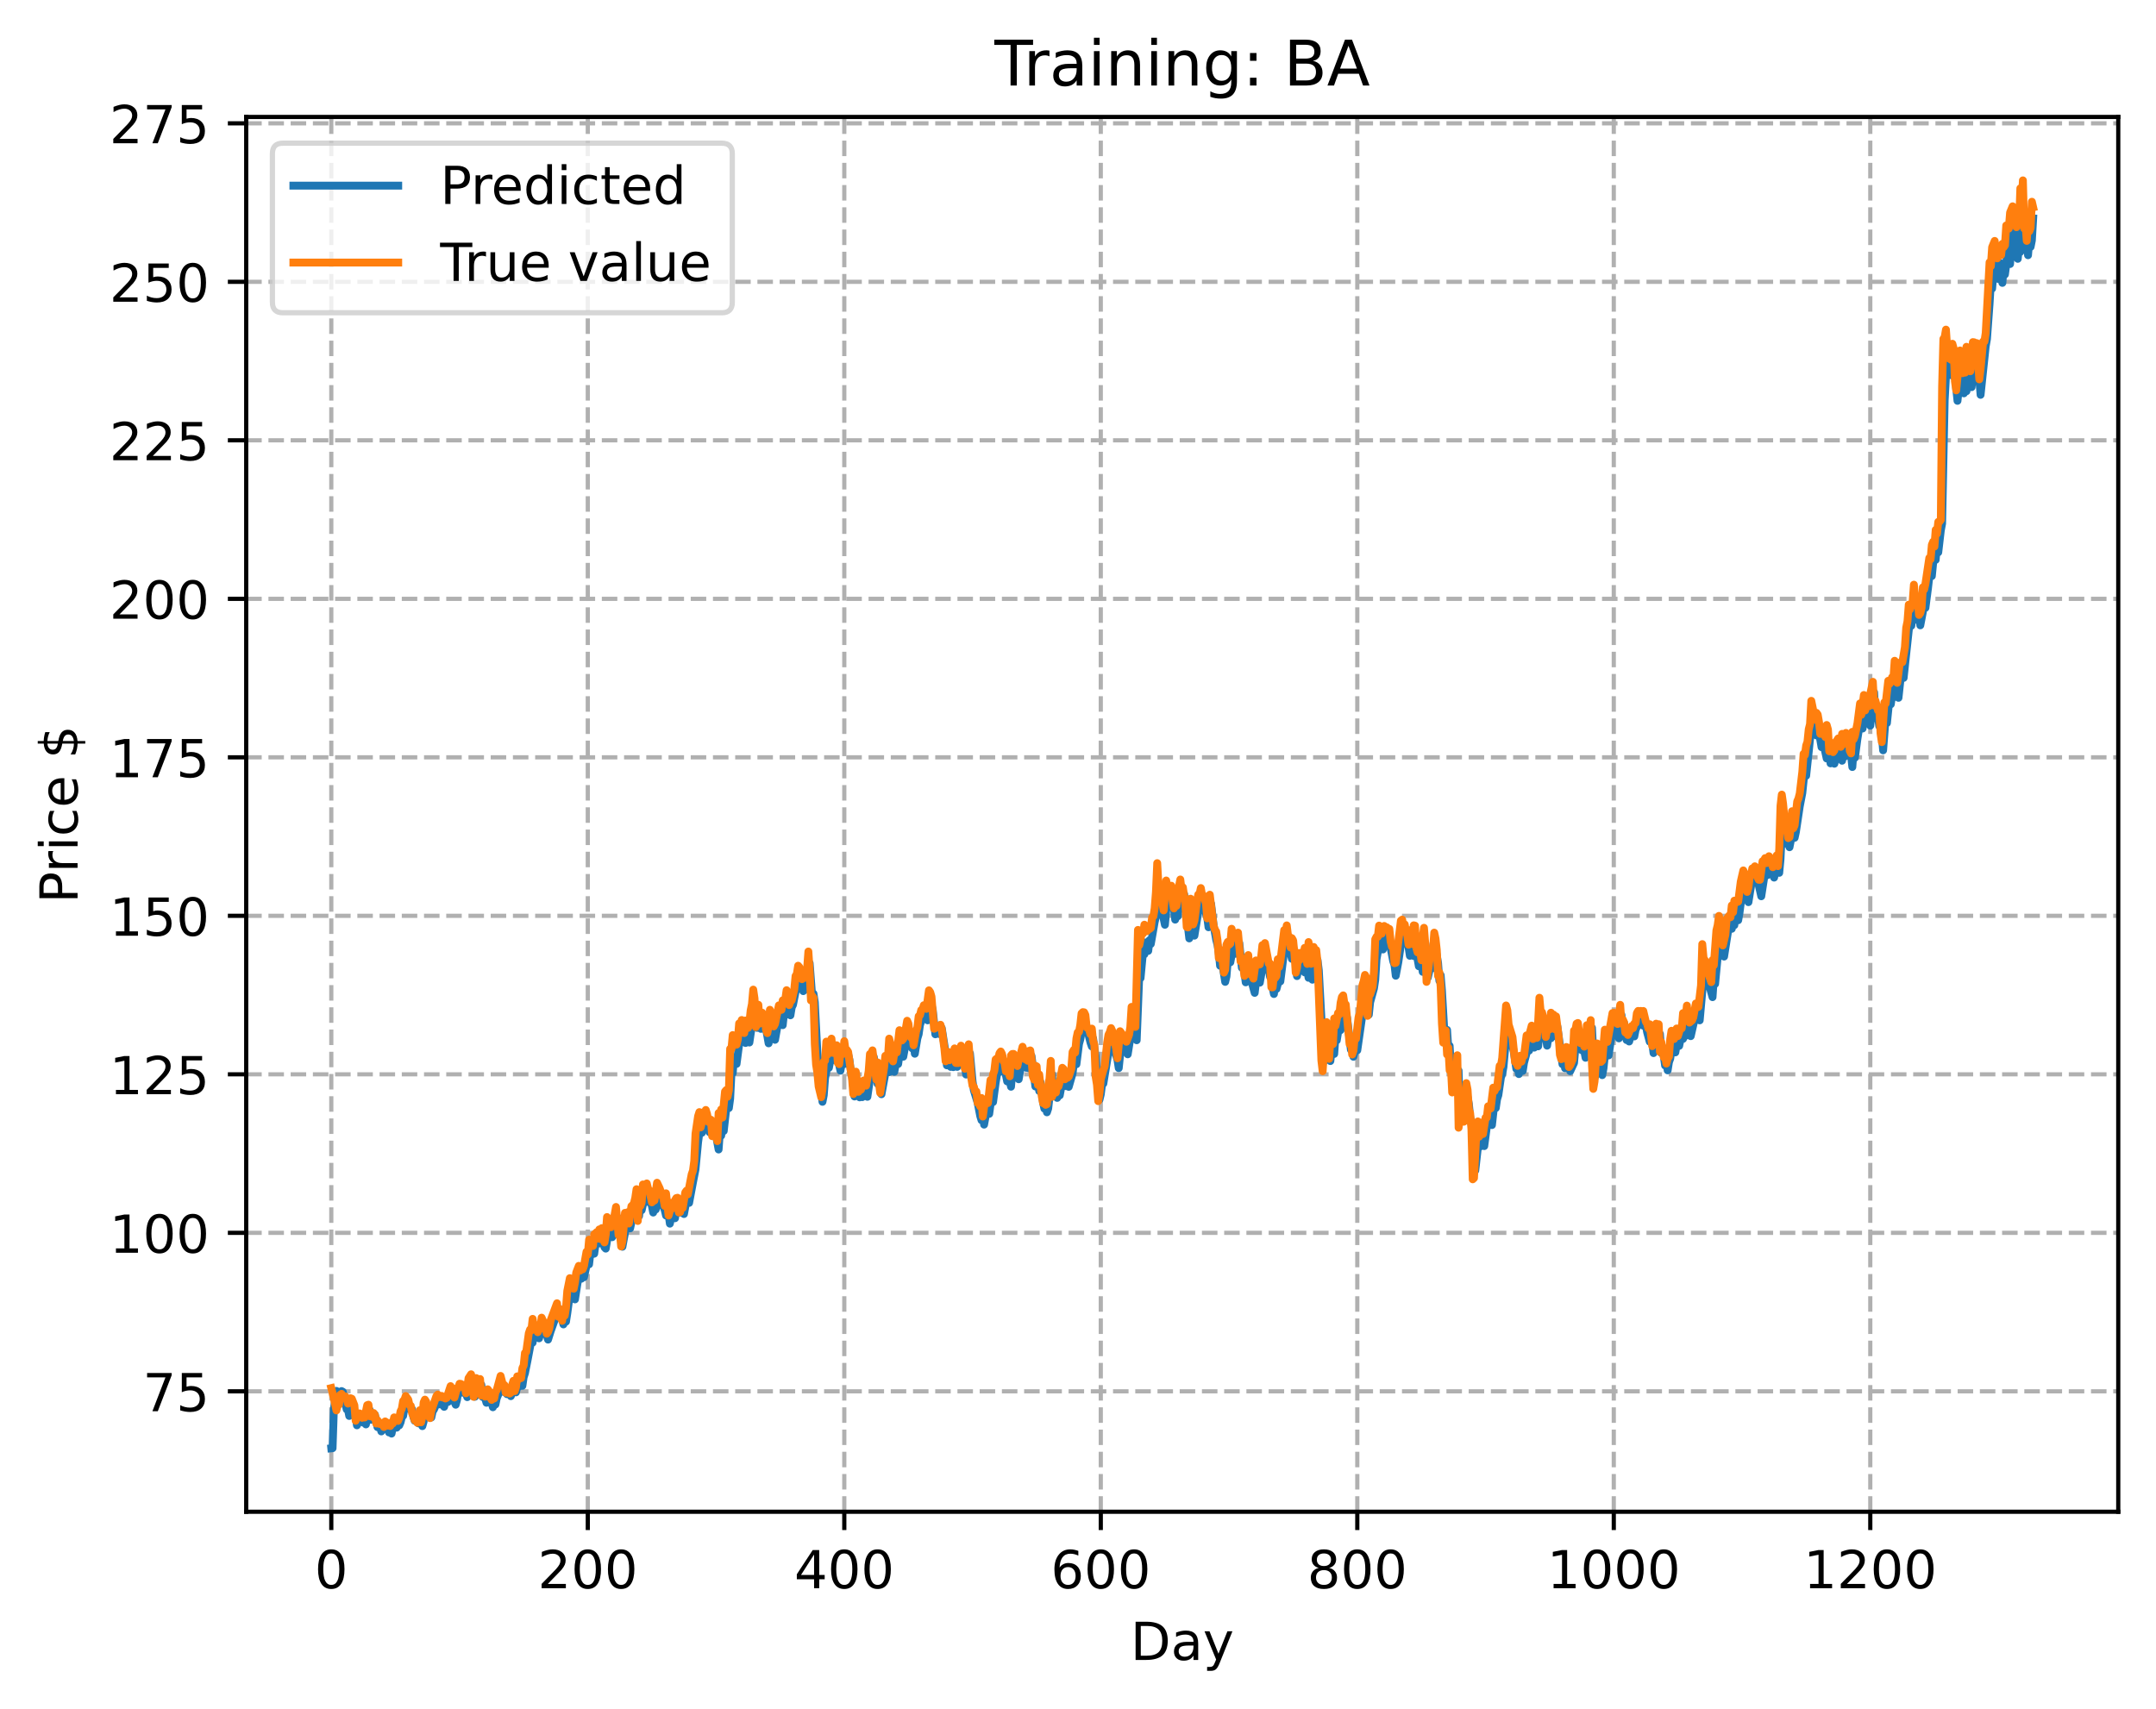 <?xml version="1.0" encoding="utf-8" standalone="no"?>
<!DOCTYPE svg PUBLIC "-//W3C//DTD SVG 1.1//EN"
  "http://www.w3.org/Graphics/SVG/1.1/DTD/svg11.dtd">
<!-- Created with matplotlib (https://matplotlib.org/) -->
<svg height="325.986pt" version="1.1" viewBox="0 0 411.286 325.986" width="411.286pt" xmlns="http://www.w3.org/2000/svg" xmlns:xlink="http://www.w3.org/1999/xlink">
 <defs>
  <style type="text/css">
*{stroke-linecap:butt;stroke-linejoin:round;}
  </style>
 </defs>
 <g id="figure_1">
  <g id="patch_1">
   <path d="M 0 325.986 
L 411.286 325.986 
L 411.286 0 
L 0 0 
z
" style="fill:#ffffff;"/>
  </g>
  <g id="axes_1">
   <g id="patch_2">
    <path d="M 46.966 288.43 
L 404.086 288.43 
L 404.086 22.318 
L 46.966 22.318 
z
" style="fill:#ffffff;"/>
   </g>
   <g id="matplotlib.axis_1">
    <g id="xtick_1">
     <g id="line2d_1">
      <path clip-path="url(#p0c265e3b4f)" d="M 63.198 288.43 
L 63.198 22.318 
" style="fill:none;stroke:#b0b0b0;stroke-dasharray:2.96,1.28;stroke-dashoffset:0;stroke-width:0.8;"/>
     </g>
     <g id="line2d_2">
      <defs>
       <path d="M 0 0 
L 0 3.5 
" id="m5e6075001c" style="stroke:#000000;stroke-width:0.8;"/>
      </defs>
      <g>
       <use style="stroke:#000000;stroke-width:0.8;" x="63.198" xlink:href="#m5e6075001c" y="288.43"/>
      </g>
     </g>
     <g id="text_1">
      <!-- 0 -->
      <defs>
       <path d="M 31.781 66.406 
Q 24.172 66.406 20.328 58.906 
Q 16.5 51.422 16.5 36.375 
Q 16.5 21.391 20.328 13.891 
Q 24.172 6.391 31.781 6.391 
Q 39.453 6.391 43.281 13.891 
Q 47.125 21.391 47.125 36.375 
Q 47.125 51.422 43.281 58.906 
Q 39.453 66.406 31.781 66.406 
z
M 31.781 74.219 
Q 44.047 74.219 50.516 64.516 
Q 56.984 54.828 56.984 36.375 
Q 56.984 17.969 50.516 8.266 
Q 44.047 -1.422 31.781 -1.422 
Q 19.531 -1.422 13.062 8.266 
Q 6.594 17.969 6.594 36.375 
Q 6.594 54.828 13.062 64.516 
Q 19.531 74.219 31.781 74.219 
z
" id="DejaVuSans-48"/>
      </defs>
      <g transform="translate(60.017 303.029)scale(0.1 -0.1)">
       <use xlink:href="#DejaVuSans-48"/>
      </g>
     </g>
    </g>
    <g id="xtick_2">
     <g id="line2d_3">
      <path clip-path="url(#p0c265e3b4f)" d="M 112.129 288.43 
L 112.129 22.318 
" style="fill:none;stroke:#b0b0b0;stroke-dasharray:2.96,1.28;stroke-dashoffset:0;stroke-width:0.8;"/>
     </g>
     <g id="line2d_4">
      <g>
       <use style="stroke:#000000;stroke-width:0.8;" x="112.129" xlink:href="#m5e6075001c" y="288.43"/>
      </g>
     </g>
     <g id="text_2">
      <!-- 200 -->
      <defs>
       <path d="M 19.188 8.297 
L 53.609 8.297 
L 53.609 0 
L 7.328 0 
L 7.328 8.297 
Q 12.938 14.109 22.625 23.891 
Q 32.328 33.688 34.812 36.531 
Q 39.547 41.844 41.422 45.531 
Q 43.312 49.219 43.312 52.781 
Q 43.312 58.594 39.234 62.25 
Q 35.156 65.922 28.609 65.922 
Q 23.969 65.922 18.812 64.312 
Q 13.672 62.703 7.812 59.422 
L 7.812 69.391 
Q 13.766 71.781 18.938 73 
Q 24.125 74.219 28.422 74.219 
Q 39.75 74.219 46.484 68.547 
Q 53.219 62.891 53.219 53.422 
Q 53.219 48.922 51.531 44.891 
Q 49.859 40.875 45.406 35.406 
Q 44.188 33.984 37.641 27.219 
Q 31.109 20.453 19.188 8.297 
z
" id="DejaVuSans-50"/>
      </defs>
      <g transform="translate(102.585 303.029)scale(0.1 -0.1)">
       <use xlink:href="#DejaVuSans-50"/>
       <use x="63.623" xlink:href="#DejaVuSans-48"/>
       <use x="127.246" xlink:href="#DejaVuSans-48"/>
      </g>
     </g>
    </g>
    <g id="xtick_3">
     <g id="line2d_5">
      <path clip-path="url(#p0c265e3b4f)" d="M 161.06 288.43 
L 161.06 22.318 
" style="fill:none;stroke:#b0b0b0;stroke-dasharray:2.96,1.28;stroke-dashoffset:0;stroke-width:0.8;"/>
     </g>
     <g id="line2d_6">
      <g>
       <use style="stroke:#000000;stroke-width:0.8;" x="161.06" xlink:href="#m5e6075001c" y="288.43"/>
      </g>
     </g>
     <g id="text_3">
      <!-- 400 -->
      <defs>
       <path d="M 37.797 64.312 
L 12.891 25.391 
L 37.797 25.391 
z
M 35.203 72.906 
L 47.609 72.906 
L 47.609 25.391 
L 58.016 25.391 
L 58.016 17.188 
L 47.609 17.188 
L 47.609 0 
L 37.797 0 
L 37.797 17.188 
L 4.891 17.188 
L 4.891 26.703 
z
" id="DejaVuSans-52"/>
      </defs>
      <g transform="translate(151.516 303.029)scale(0.1 -0.1)">
       <use xlink:href="#DejaVuSans-52"/>
       <use x="63.623" xlink:href="#DejaVuSans-48"/>
       <use x="127.246" xlink:href="#DejaVuSans-48"/>
      </g>
     </g>
    </g>
    <g id="xtick_4">
     <g id="line2d_7">
      <path clip-path="url(#p0c265e3b4f)" d="M 209.99 288.43 
L 209.99 22.318 
" style="fill:none;stroke:#b0b0b0;stroke-dasharray:2.96,1.28;stroke-dashoffset:0;stroke-width:0.8;"/>
     </g>
     <g id="line2d_8">
      <g>
       <use style="stroke:#000000;stroke-width:0.8;" x="209.99" xlink:href="#m5e6075001c" y="288.43"/>
      </g>
     </g>
     <g id="text_4">
      <!-- 600 -->
      <defs>
       <path d="M 33.016 40.375 
Q 26.375 40.375 22.484 35.828 
Q 18.609 31.297 18.609 23.391 
Q 18.609 15.531 22.484 10.953 
Q 26.375 6.391 33.016 6.391 
Q 39.656 6.391 43.531 10.953 
Q 47.406 15.531 47.406 23.391 
Q 47.406 31.297 43.531 35.828 
Q 39.656 40.375 33.016 40.375 
z
M 52.594 71.297 
L 52.594 62.312 
Q 48.875 64.062 45.094 64.984 
Q 41.312 65.922 37.594 65.922 
Q 27.828 65.922 22.672 59.328 
Q 17.531 52.734 16.797 39.406 
Q 19.672 43.656 24.016 45.922 
Q 28.375 48.188 33.594 48.188 
Q 44.578 48.188 50.953 41.516 
Q 57.328 34.859 57.328 23.391 
Q 57.328 12.156 50.688 5.359 
Q 44.047 -1.422 33.016 -1.422 
Q 20.359 -1.422 13.672 8.266 
Q 6.984 17.969 6.984 36.375 
Q 6.984 53.656 15.188 63.938 
Q 23.391 74.219 37.203 74.219 
Q 40.922 74.219 44.703 73.484 
Q 48.484 72.75 52.594 71.297 
z
" id="DejaVuSans-54"/>
      </defs>
      <g transform="translate(200.446 303.029)scale(0.1 -0.1)">
       <use xlink:href="#DejaVuSans-54"/>
       <use x="63.623" xlink:href="#DejaVuSans-48"/>
       <use x="127.246" xlink:href="#DejaVuSans-48"/>
      </g>
     </g>
    </g>
    <g id="xtick_5">
     <g id="line2d_9">
      <path clip-path="url(#p0c265e3b4f)" d="M 258.921 288.43 
L 258.921 22.318 
" style="fill:none;stroke:#b0b0b0;stroke-dasharray:2.96,1.28;stroke-dashoffset:0;stroke-width:0.8;"/>
     </g>
     <g id="line2d_10">
      <g>
       <use style="stroke:#000000;stroke-width:0.8;" x="258.921" xlink:href="#m5e6075001c" y="288.43"/>
      </g>
     </g>
     <g id="text_5">
      <!-- 800 -->
      <defs>
       <path d="M 31.781 34.625 
Q 24.75 34.625 20.719 30.859 
Q 16.703 27.094 16.703 20.516 
Q 16.703 13.922 20.719 10.156 
Q 24.75 6.391 31.781 6.391 
Q 38.812 6.391 42.859 10.172 
Q 46.922 13.969 46.922 20.516 
Q 46.922 27.094 42.891 30.859 
Q 38.875 34.625 31.781 34.625 
z
M 21.922 38.812 
Q 15.578 40.375 12.031 44.719 
Q 8.5 49.078 8.5 55.328 
Q 8.5 64.062 14.719 69.141 
Q 20.953 74.219 31.781 74.219 
Q 42.672 74.219 48.875 69.141 
Q 55.078 64.062 55.078 55.328 
Q 55.078 49.078 51.531 44.719 
Q 48 40.375 41.703 38.812 
Q 48.828 37.156 52.797 32.312 
Q 56.781 27.484 56.781 20.516 
Q 56.781 9.906 50.312 4.234 
Q 43.844 -1.422 31.781 -1.422 
Q 19.734 -1.422 13.25 4.234 
Q 6.781 9.906 6.781 20.516 
Q 6.781 27.484 10.781 32.312 
Q 14.797 37.156 21.922 38.812 
z
M 18.312 54.391 
Q 18.312 48.734 21.844 45.562 
Q 25.391 42.391 31.781 42.391 
Q 38.141 42.391 41.719 45.562 
Q 45.312 48.734 45.312 54.391 
Q 45.312 60.062 41.719 63.234 
Q 38.141 66.406 31.781 66.406 
Q 25.391 66.406 21.844 63.234 
Q 18.312 60.062 18.312 54.391 
z
" id="DejaVuSans-56"/>
      </defs>
      <g transform="translate(249.377 303.029)scale(0.1 -0.1)">
       <use xlink:href="#DejaVuSans-56"/>
       <use x="63.623" xlink:href="#DejaVuSans-48"/>
       <use x="127.246" xlink:href="#DejaVuSans-48"/>
      </g>
     </g>
    </g>
    <g id="xtick_6">
     <g id="line2d_11">
      <path clip-path="url(#p0c265e3b4f)" d="M 307.851 288.43 
L 307.851 22.318 
" style="fill:none;stroke:#b0b0b0;stroke-dasharray:2.96,1.28;stroke-dashoffset:0;stroke-width:0.8;"/>
     </g>
     <g id="line2d_12">
      <g>
       <use style="stroke:#000000;stroke-width:0.8;" x="307.851" xlink:href="#m5e6075001c" y="288.43"/>
      </g>
     </g>
     <g id="text_6">
      <!-- 1000 -->
      <defs>
       <path d="M 12.406 8.297 
L 28.516 8.297 
L 28.516 63.922 
L 10.984 60.406 
L 10.984 69.391 
L 28.422 72.906 
L 38.281 72.906 
L 38.281 8.297 
L 54.391 8.297 
L 54.391 0 
L 12.406 0 
z
" id="DejaVuSans-49"/>
      </defs>
      <g transform="translate(295.126 303.029)scale(0.1 -0.1)">
       <use xlink:href="#DejaVuSans-49"/>
       <use x="63.623" xlink:href="#DejaVuSans-48"/>
       <use x="127.246" xlink:href="#DejaVuSans-48"/>
       <use x="190.869" xlink:href="#DejaVuSans-48"/>
      </g>
     </g>
    </g>
    <g id="xtick_7">
     <g id="line2d_13">
      <path clip-path="url(#p0c265e3b4f)" d="M 356.782 288.43 
L 356.782 22.318 
" style="fill:none;stroke:#b0b0b0;stroke-dasharray:2.96,1.28;stroke-dashoffset:0;stroke-width:0.8;"/>
     </g>
     <g id="line2d_14">
      <g>
       <use style="stroke:#000000;stroke-width:0.8;" x="356.782" xlink:href="#m5e6075001c" y="288.43"/>
      </g>
     </g>
     <g id="text_7">
      <!-- 1200 -->
      <g transform="translate(344.057 303.029)scale(0.1 -0.1)">
       <use xlink:href="#DejaVuSans-49"/>
       <use x="63.623" xlink:href="#DejaVuSans-50"/>
       <use x="127.246" xlink:href="#DejaVuSans-48"/>
       <use x="190.869" xlink:href="#DejaVuSans-48"/>
      </g>
     </g>
    </g>
    <g id="text_8">
     <!-- Day -->
     <defs>
      <path d="M 19.672 64.797 
L 19.672 8.109 
L 31.594 8.109 
Q 46.688 8.109 53.688 14.938 
Q 60.688 21.781 60.688 36.531 
Q 60.688 51.172 53.688 57.984 
Q 46.688 64.797 31.594 64.797 
z
M 9.812 72.906 
L 30.078 72.906 
Q 51.266 72.906 61.172 64.094 
Q 71.094 55.281 71.094 36.531 
Q 71.094 17.672 61.125 8.828 
Q 51.172 0 30.078 0 
L 9.812 0 
z
" id="DejaVuSans-68"/>
      <path d="M 34.281 27.484 
Q 23.391 27.484 19.188 25 
Q 14.984 22.516 14.984 16.5 
Q 14.984 11.719 18.141 8.906 
Q 21.297 6.109 26.703 6.109 
Q 34.188 6.109 38.703 11.406 
Q 43.219 16.703 43.219 25.484 
L 43.219 27.484 
z
M 52.203 31.203 
L 52.203 0 
L 43.219 0 
L 43.219 8.297 
Q 40.141 3.328 35.547 0.953 
Q 30.953 -1.422 24.312 -1.422 
Q 15.922 -1.422 10.953 3.297 
Q 6 8.016 6 15.922 
Q 6 25.141 12.172 29.828 
Q 18.359 34.516 30.609 34.516 
L 43.219 34.516 
L 43.219 35.406 
Q 43.219 41.609 39.141 45 
Q 35.062 48.391 27.688 48.391 
Q 23 48.391 18.547 47.266 
Q 14.109 46.141 10.016 43.891 
L 10.016 52.203 
Q 14.938 54.109 19.578 55.047 
Q 24.219 56 28.609 56 
Q 40.484 56 46.344 49.844 
Q 52.203 43.703 52.203 31.203 
z
" id="DejaVuSans-97"/>
      <path d="M 32.172 -5.078 
Q 28.375 -14.844 24.75 -17.812 
Q 21.141 -20.797 15.094 -20.797 
L 7.906 -20.797 
L 7.906 -13.281 
L 13.188 -13.281 
Q 16.891 -13.281 18.938 -11.516 
Q 21 -9.766 23.484 -3.219 
L 25.094 0.875 
L 2.984 54.688 
L 12.5 54.688 
L 29.594 11.922 
L 46.688 54.688 
L 56.203 54.688 
z
" id="DejaVuSans-121"/>
     </defs>
     <g transform="translate(215.652 316.707)scale(0.1 -0.1)">
      <use xlink:href="#DejaVuSans-68"/>
      <use x="77.002" xlink:href="#DejaVuSans-97"/>
      <use x="138.281" xlink:href="#DejaVuSans-121"/>
     </g>
    </g>
   </g>
   <g id="matplotlib.axis_2">
    <g id="ytick_1">
     <g id="line2d_15">
      <path clip-path="url(#p0c265e3b4f)" d="M 46.966 265.457 
L 404.086 265.457 
" style="fill:none;stroke:#b0b0b0;stroke-dasharray:2.96,1.28;stroke-dashoffset:0;stroke-width:0.8;"/>
     </g>
     <g id="line2d_16">
      <defs>
       <path d="M 0 0 
L -3.5 0 
" id="m12ee6941b8" style="stroke:#000000;stroke-width:0.8;"/>
      </defs>
      <g>
       <use style="stroke:#000000;stroke-width:0.8;" x="46.966" xlink:href="#m12ee6941b8" y="265.457"/>
      </g>
     </g>
     <g id="text_9">
      <!-- 75 -->
      <defs>
       <path d="M 8.203 72.906 
L 55.078 72.906 
L 55.078 68.703 
L 28.609 0 
L 18.312 0 
L 43.219 64.594 
L 8.203 64.594 
z
" id="DejaVuSans-55"/>
       <path d="M 10.797 72.906 
L 49.516 72.906 
L 49.516 64.594 
L 19.828 64.594 
L 19.828 46.734 
Q 21.969 47.469 24.109 47.828 
Q 26.266 48.188 28.422 48.188 
Q 40.625 48.188 47.75 41.5 
Q 54.891 34.812 54.891 23.391 
Q 54.891 11.625 47.562 5.094 
Q 40.234 -1.422 26.906 -1.422 
Q 22.312 -1.422 17.547 -0.641 
Q 12.797 0.141 7.719 1.703 
L 7.719 11.625 
Q 12.109 9.234 16.797 8.062 
Q 21.484 6.891 26.703 6.891 
Q 35.156 6.891 40.078 11.328 
Q 45.016 15.766 45.016 23.391 
Q 45.016 31 40.078 35.438 
Q 35.156 39.891 26.703 39.891 
Q 22.75 39.891 18.812 39.016 
Q 14.891 38.141 10.797 36.281 
z
" id="DejaVuSans-53"/>
      </defs>
      <g transform="translate(27.241 269.256)scale(0.1 -0.1)">
       <use xlink:href="#DejaVuSans-55"/>
       <use x="63.623" xlink:href="#DejaVuSans-53"/>
      </g>
     </g>
    </g>
    <g id="ytick_2">
     <g id="line2d_17">
      <path clip-path="url(#p0c265e3b4f)" d="M 46.966 235.215 
L 404.086 235.215 
" style="fill:none;stroke:#b0b0b0;stroke-dasharray:2.96,1.28;stroke-dashoffset:0;stroke-width:0.8;"/>
     </g>
     <g id="line2d_18">
      <g>
       <use style="stroke:#000000;stroke-width:0.8;" x="46.966" xlink:href="#m12ee6941b8" y="235.215"/>
      </g>
     </g>
     <g id="text_10">
      <!-- 100 -->
      <g transform="translate(20.878 239.015)scale(0.1 -0.1)">
       <use xlink:href="#DejaVuSans-49"/>
       <use x="63.623" xlink:href="#DejaVuSans-48"/>
       <use x="127.246" xlink:href="#DejaVuSans-48"/>
      </g>
     </g>
    </g>
    <g id="ytick_3">
     <g id="line2d_19">
      <path clip-path="url(#p0c265e3b4f)" d="M 46.966 204.974 
L 404.086 204.974 
" style="fill:none;stroke:#b0b0b0;stroke-dasharray:2.96,1.28;stroke-dashoffset:0;stroke-width:0.8;"/>
     </g>
     <g id="line2d_20">
      <g>
       <use style="stroke:#000000;stroke-width:0.8;" x="46.966" xlink:href="#m12ee6941b8" y="204.974"/>
      </g>
     </g>
     <g id="text_11">
      <!-- 125 -->
      <g transform="translate(20.878 208.774)scale(0.1 -0.1)">
       <use xlink:href="#DejaVuSans-49"/>
       <use x="63.623" xlink:href="#DejaVuSans-50"/>
       <use x="127.246" xlink:href="#DejaVuSans-53"/>
      </g>
     </g>
    </g>
    <g id="ytick_4">
     <g id="line2d_21">
      <path clip-path="url(#p0c265e3b4f)" d="M 46.966 174.733 
L 404.086 174.733 
" style="fill:none;stroke:#b0b0b0;stroke-dasharray:2.96,1.28;stroke-dashoffset:0;stroke-width:0.8;"/>
     </g>
     <g id="line2d_22">
      <g>
       <use style="stroke:#000000;stroke-width:0.8;" x="46.966" xlink:href="#m12ee6941b8" y="174.733"/>
      </g>
     </g>
     <g id="text_12">
      <!-- 150 -->
      <g transform="translate(20.878 178.532)scale(0.1 -0.1)">
       <use xlink:href="#DejaVuSans-49"/>
       <use x="63.623" xlink:href="#DejaVuSans-53"/>
       <use x="127.246" xlink:href="#DejaVuSans-48"/>
      </g>
     </g>
    </g>
    <g id="ytick_5">
     <g id="line2d_23">
      <path clip-path="url(#p0c265e3b4f)" d="M 46.966 144.492 
L 404.086 144.492 
" style="fill:none;stroke:#b0b0b0;stroke-dasharray:2.96,1.28;stroke-dashoffset:0;stroke-width:0.8;"/>
     </g>
     <g id="line2d_24">
      <g>
       <use style="stroke:#000000;stroke-width:0.8;" x="46.966" xlink:href="#m12ee6941b8" y="144.492"/>
      </g>
     </g>
     <g id="text_13">
      <!-- 175 -->
      <g transform="translate(20.878 148.291)scale(0.1 -0.1)">
       <use xlink:href="#DejaVuSans-49"/>
       <use x="63.623" xlink:href="#DejaVuSans-55"/>
       <use x="127.246" xlink:href="#DejaVuSans-53"/>
      </g>
     </g>
    </g>
    <g id="ytick_6">
     <g id="line2d_25">
      <path clip-path="url(#p0c265e3b4f)" d="M 46.966 114.251 
L 404.086 114.251 
" style="fill:none;stroke:#b0b0b0;stroke-dasharray:2.96,1.28;stroke-dashoffset:0;stroke-width:0.8;"/>
     </g>
     <g id="line2d_26">
      <g>
       <use style="stroke:#000000;stroke-width:0.8;" x="46.966" xlink:href="#m12ee6941b8" y="114.251"/>
      </g>
     </g>
     <g id="text_14">
      <!-- 200 -->
      <g transform="translate(20.878 118.05)scale(0.1 -0.1)">
       <use xlink:href="#DejaVuSans-50"/>
       <use x="63.623" xlink:href="#DejaVuSans-48"/>
       <use x="127.246" xlink:href="#DejaVuSans-48"/>
      </g>
     </g>
    </g>
    <g id="ytick_7">
     <g id="line2d_27">
      <path clip-path="url(#p0c265e3b4f)" d="M 46.966 84.01 
L 404.086 84.01 
" style="fill:none;stroke:#b0b0b0;stroke-dasharray:2.96,1.28;stroke-dashoffset:0;stroke-width:0.8;"/>
     </g>
     <g id="line2d_28">
      <g>
       <use style="stroke:#000000;stroke-width:0.8;" x="46.966" xlink:href="#m12ee6941b8" y="84.01"/>
      </g>
     </g>
     <g id="text_15">
      <!-- 225 -->
      <g transform="translate(20.878 87.809)scale(0.1 -0.1)">
       <use xlink:href="#DejaVuSans-50"/>
       <use x="63.623" xlink:href="#DejaVuSans-50"/>
       <use x="127.246" xlink:href="#DejaVuSans-53"/>
      </g>
     </g>
    </g>
    <g id="ytick_8">
     <g id="line2d_29">
      <path clip-path="url(#p0c265e3b4f)" d="M 46.966 53.768 
L 404.086 53.768 
" style="fill:none;stroke:#b0b0b0;stroke-dasharray:2.96,1.28;stroke-dashoffset:0;stroke-width:0.8;"/>
     </g>
     <g id="line2d_30">
      <g>
       <use style="stroke:#000000;stroke-width:0.8;" x="46.966" xlink:href="#m12ee6941b8" y="53.768"/>
      </g>
     </g>
     <g id="text_16">
      <!-- 250 -->
      <g transform="translate(20.878 57.568)scale(0.1 -0.1)">
       <use xlink:href="#DejaVuSans-50"/>
       <use x="63.623" xlink:href="#DejaVuSans-53"/>
       <use x="127.246" xlink:href="#DejaVuSans-48"/>
      </g>
     </g>
    </g>
    <g id="ytick_9">
     <g id="line2d_31">
      <path clip-path="url(#p0c265e3b4f)" d="M 46.966 23.527 
L 404.086 23.527 
" style="fill:none;stroke:#b0b0b0;stroke-dasharray:2.96,1.28;stroke-dashoffset:0;stroke-width:0.8;"/>
     </g>
     <g id="line2d_32">
      <g>
       <use style="stroke:#000000;stroke-width:0.8;" x="46.966" xlink:href="#m12ee6941b8" y="23.527"/>
      </g>
     </g>
     <g id="text_17">
      <!-- 275 -->
      <g transform="translate(20.878 27.327)scale(0.1 -0.1)">
       <use xlink:href="#DejaVuSans-50"/>
       <use x="63.623" xlink:href="#DejaVuSans-55"/>
       <use x="127.246" xlink:href="#DejaVuSans-53"/>
      </g>
     </g>
    </g>
    <g id="text_18">
     <!-- Price $ -->
     <defs>
      <path d="M 19.672 64.797 
L 19.672 37.406 
L 32.078 37.406 
Q 38.969 37.406 42.719 40.969 
Q 46.484 44.531 46.484 51.125 
Q 46.484 57.672 42.719 61.234 
Q 38.969 64.797 32.078 64.797 
z
M 9.812 72.906 
L 32.078 72.906 
Q 44.344 72.906 50.609 67.359 
Q 56.891 61.812 56.891 51.125 
Q 56.891 40.328 50.609 34.812 
Q 44.344 29.297 32.078 29.297 
L 19.672 29.297 
L 19.672 0 
L 9.812 0 
z
" id="DejaVuSans-80"/>
      <path d="M 41.109 46.297 
Q 39.594 47.172 37.812 47.578 
Q 36.031 48 33.891 48 
Q 26.266 48 22.188 43.047 
Q 18.109 38.094 18.109 28.812 
L 18.109 0 
L 9.078 0 
L 9.078 54.688 
L 18.109 54.688 
L 18.109 46.188 
Q 20.953 51.172 25.484 53.578 
Q 30.031 56 36.531 56 
Q 37.453 56 38.578 55.875 
Q 39.703 55.766 41.062 55.516 
z
" id="DejaVuSans-114"/>
      <path d="M 9.422 54.688 
L 18.406 54.688 
L 18.406 0 
L 9.422 0 
z
M 9.422 75.984 
L 18.406 75.984 
L 18.406 64.594 
L 9.422 64.594 
z
" id="DejaVuSans-105"/>
      <path d="M 48.781 52.594 
L 48.781 44.188 
Q 44.969 46.297 41.141 47.344 
Q 37.312 48.391 33.406 48.391 
Q 24.656 48.391 19.812 42.844 
Q 14.984 37.312 14.984 27.297 
Q 14.984 17.281 19.812 11.734 
Q 24.656 6.203 33.406 6.203 
Q 37.312 6.203 41.141 7.25 
Q 44.969 8.297 48.781 10.406 
L 48.781 2.094 
Q 45.016 0.344 40.984 -0.531 
Q 36.969 -1.422 32.422 -1.422 
Q 20.062 -1.422 12.781 6.344 
Q 5.516 14.109 5.516 27.297 
Q 5.516 40.672 12.859 48.328 
Q 20.219 56 33.016 56 
Q 37.156 56 41.109 55.141 
Q 45.062 54.297 48.781 52.594 
z
" id="DejaVuSans-99"/>
      <path d="M 56.203 29.594 
L 56.203 25.203 
L 14.891 25.203 
Q 15.484 15.922 20.484 11.062 
Q 25.484 6.203 34.422 6.203 
Q 39.594 6.203 44.453 7.469 
Q 49.312 8.734 54.109 11.281 
L 54.109 2.781 
Q 49.266 0.734 44.188 -0.344 
Q 39.109 -1.422 33.891 -1.422 
Q 20.797 -1.422 13.156 6.188 
Q 5.516 13.812 5.516 26.812 
Q 5.516 40.234 12.766 48.109 
Q 20.016 56 32.328 56 
Q 43.359 56 49.781 48.891 
Q 56.203 41.797 56.203 29.594 
z
M 47.219 32.234 
Q 47.125 39.594 43.094 43.984 
Q 39.062 48.391 32.422 48.391 
Q 24.906 48.391 20.391 44.141 
Q 15.875 39.891 15.188 32.172 
z
" id="DejaVuSans-101"/>
      <path id="DejaVuSans-32"/>
      <path d="M 33.797 -14.703 
L 28.906 -14.703 
L 28.859 0 
Q 23.734 0.094 18.609 1.188 
Q 13.484 2.297 8.297 4.5 
L 8.297 13.281 
Q 13.281 10.156 18.375 8.562 
Q 23.484 6.984 28.906 6.938 
L 28.906 29.203 
Q 18.109 30.953 13.203 35.156 
Q 8.297 39.359 8.297 46.688 
Q 8.297 54.641 13.625 59.219 
Q 18.953 63.812 28.906 64.5 
L 28.906 75.984 
L 33.797 75.984 
L 33.797 64.656 
Q 38.328 64.453 42.578 63.688 
Q 46.828 62.938 50.875 61.625 
L 50.875 53.078 
Q 46.828 55.125 42.547 56.25 
Q 38.281 57.375 33.797 57.562 
L 33.797 36.719 
Q 44.875 35.016 50.094 30.609 
Q 55.328 26.219 55.328 18.609 
Q 55.328 10.359 49.781 5.594 
Q 44.234 0.828 33.797 0.094 
z
M 28.906 37.594 
L 28.906 57.625 
Q 23.25 56.984 20.266 54.391 
Q 17.281 51.812 17.281 47.516 
Q 17.281 43.312 20.031 40.969 
Q 22.797 38.625 28.906 37.594 
z
M 33.797 28.219 
L 33.797 7.078 
Q 39.984 7.906 43.141 10.594 
Q 46.297 13.281 46.297 17.672 
Q 46.297 21.969 43.281 24.5 
Q 40.281 27.047 33.797 28.219 
z
" id="DejaVuSans-36"/>
     </defs>
     <g transform="translate(14.798 172.342)rotate(-90)scale(0.1 -0.1)">
      <use xlink:href="#DejaVuSans-80"/>
      <use x="58.553" xlink:href="#DejaVuSans-114"/>
      <use x="99.666" xlink:href="#DejaVuSans-105"/>
      <use x="127.449" xlink:href="#DejaVuSans-99"/>
      <use x="182.43" xlink:href="#DejaVuSans-101"/>
      <use x="243.953" xlink:href="#DejaVuSans-32"/>
      <use x="275.74" xlink:href="#DejaVuSans-36"/>
     </g>
    </g>
   </g>
   <g id="line2d_33">
    <path clip-path="url(#p0c265e3b4f)" d="M 63.198 276.334 
L 63.443 276.31 
L 63.688 268.914 
L 64.177 265.376 
L 64.422 266.002 
L 64.666 266.968 
L 64.911 266.655 
L 65.156 265.411 
L 65.4 265.541 
L 66.134 268.907 
L 66.379 268.911 
L 66.623 270.158 
L 66.868 268.818 
L 67.113 268.333 
L 67.357 269.395 
L 67.847 270.095 
L 68.091 271.943 
L 68.336 271.414 
L 68.581 271.266 
L 68.825 270.49 
L 69.07 270.728 
L 69.315 271.437 
L 69.559 270.447 
L 69.804 271.771 
L 70.049 270.239 
L 70.538 269.03 
L 70.783 270.897 
L 71.027 270.214 
L 71.272 270.861 
L 71.517 269.913 
L 72.006 272.286 
L 72.251 271.432 
L 72.74 273.108 
L 72.984 272.375 
L 73.229 272.116 
L 73.474 272.673 
L 73.718 271.623 
L 74.208 273.302 
L 74.452 272.486 
L 74.697 273.522 
L 74.942 272.366 
L 75.186 272.114 
L 75.431 271.437 
L 75.676 272.39 
L 75.92 271.605 
L 76.165 271.951 
L 76.41 271.378 
L 76.654 270.373 
L 76.899 270.152 
L 77.144 268.682 
L 77.633 267.306 
L 78.122 268.67 
L 78.367 269.008 
L 78.611 268.868 
L 78.856 270.338 
L 79.101 271.073 
L 79.345 270.945 
L 79.59 270.055 
L 79.835 271.57 
L 80.079 271.079 
L 80.324 270.292 
L 80.569 272.099 
L 80.813 271.217 
L 81.058 269.35 
L 81.303 268.754 
L 81.547 268.493 
L 82.037 269.961 
L 82.281 270.449 
L 82.526 269.316 
L 82.771 268.931 
L 83.505 267.323 
L 83.749 266.876 
L 83.994 267.964 
L 84.483 267.405 
L 84.728 268.415 
L 84.972 267.189 
L 85.217 267.564 
L 85.462 267.483 
L 85.951 265.368 
L 86.196 265.451 
L 86.44 265.742 
L 86.685 267.44 
L 86.93 268.014 
L 87.174 267.123 
L 87.419 265.46 
L 87.664 265.836 
L 87.908 265.514 
L 88.153 265.469 
L 88.398 265.737 
L 88.642 264.97 
L 89.132 266.566 
L 89.376 265.949 
L 89.866 263.841 
L 90.11 263.075 
L 90.599 266.492 
L 90.844 264.802 
L 91.089 264.15 
L 91.333 265.744 
L 91.578 264.71 
L 91.823 264.205 
L 92.067 266.529 
L 92.312 265.98 
L 92.801 267.643 
L 93.291 266.138 
L 94.025 268.496 
L 94.269 267.207 
L 94.514 267.973 
L 94.759 266.793 
L 95.493 264.969 
L 95.737 264.143 
L 96.227 265.62 
L 96.471 264.729 
L 96.716 265.999 
L 96.96 265.471 
L 97.205 265.227 
L 97.45 266.381 
L 98.184 264.263 
L 98.428 265.653 
L 98.918 263.704 
L 99.162 264.474 
L 99.407 263.583 
L 99.652 264.412 
L 99.896 262.751 
L 100.141 262 
L 100.63 259.575 
L 101.364 255.704 
L 101.609 256.171 
L 101.854 254.139 
L 102.098 255.053 
L 102.343 253.994 
L 102.832 255.343 
L 103.077 254.363 
L 103.321 253.935 
L 103.566 252.768 
L 103.811 253.707 
L 104.3 254.752 
L 104.545 255.594 
L 105.034 254.017 
L 105.768 251.973 
L 106.502 249.603 
L 106.747 251.373 
L 106.991 250.782 
L 107.481 252.69 
L 107.725 250.971 
L 107.97 252.167 
L 108.215 250.594 
L 108.704 246.975 
L 108.948 245.704 
L 109.193 246.898 
L 109.682 247.917 
L 110.172 244.789 
L 110.661 242.946 
L 110.906 243.97 
L 111.15 242.861 
L 111.395 243.697 
L 112.129 240.422 
L 112.374 241.226 
L 112.618 239.081 
L 112.863 239.379 
L 113.108 238.125 
L 113.352 239.198 
L 113.597 237.491 
L 114.086 235.893 
L 114.331 237.242 
L 114.575 235.889 
L 114.82 237.256 
L 115.065 235.813 
L 115.309 237.969 
L 115.554 238.23 
L 115.799 236.772 
L 116.043 234.565 
L 116.777 236.054 
L 117.022 234.397 
L 117.267 235.077 
L 117.756 232.22 
L 118.245 235.954 
L 118.49 235.577 
L 118.735 237.872 
L 119.224 235.223 
L 119.469 233.23 
L 119.713 234.132 
L 119.958 232.765 
L 120.203 234.37 
L 120.936 230.991 
L 121.426 229.46 
L 121.67 228.268 
L 121.915 232.018 
L 122.16 229.533 
L 122.404 230.906 
L 122.649 229.846 
L 122.894 227.946 
L 123.138 228.944 
L 123.383 229.312 
L 123.628 227.651 
L 124.362 230.106 
L 124.606 231.349 
L 124.851 229.809 
L 125.096 230.763 
L 125.585 227.859 
L 126.074 229.248 
L 126.319 229.952 
L 126.563 230.265 
L 126.808 230.895 
L 127.053 231.917 
L 127.297 229.975 
L 127.787 233.468 
L 128.276 231.187 
L 128.765 232.438 
L 129.01 230.671 
L 129.499 229.137 
L 129.744 231.356 
L 129.989 231.131 
L 130.233 230.137 
L 130.478 231.628 
L 130.967 229.013 
L 131.212 228.373 
L 131.457 229.508 
L 132.191 225.583 
L 132.68 223.095 
L 133.169 217.931 
L 133.658 214.334 
L 133.903 216.127 
L 134.392 213.39 
L 134.637 214.439 
L 134.882 213.018 
L 135.371 216.036 
L 135.616 214.776 
L 135.86 214.314 
L 136.105 216.76 
L 136.35 215.341 
L 137.084 219.319 
L 137.328 215.934 
L 137.573 216.689 
L 137.818 214.741 
L 138.062 215.79 
L 138.551 211.454 
L 138.796 210.266 
L 139.041 211.419 
L 139.285 209.636 
L 139.53 204.826 
L 139.775 204.757 
L 140.019 201.764 
L 140.264 202.911 
L 140.509 202.989 
L 141.243 197.431 
L 141.487 198.177 
L 141.732 196.908 
L 141.977 197.662 
L 142.221 198.993 
L 142.466 196.972 
L 142.711 198.285 
L 142.955 198.907 
L 143.689 193.982 
L 143.934 191.215 
L 144.178 192.753 
L 144.423 196.109 
L 144.668 195.546 
L 144.912 193.371 
L 145.157 196.302 
L 145.402 194.546 
L 146.136 196.315 
L 146.625 199.064 
L 147.114 195.023 
L 147.848 198.388 
L 148.827 192.915 
L 149.072 194.88 
L 149.316 195.594 
L 149.561 193.328 
L 149.806 193.695 
L 150.295 190.675 
L 150.784 193.716 
L 151.029 192.214 
L 151.273 191.715 
L 151.763 189.237 
L 152.007 187.661 
L 152.252 186.849 
L 152.497 185.443 
L 153.231 189.1 
L 153.475 187.809 
L 153.72 188.779 
L 154.209 185.829 
L 154.454 183.775 
L 154.943 190.21 
L 155.188 189.595 
L 155.433 191.232 
L 155.922 200.727 
L 156.411 206.51 
L 156.9 210.221 
L 157.145 208.941 
L 157.39 205.715 
L 157.634 204.485 
L 157.879 202.302 
L 158.124 203.739 
L 158.613 201.216 
L 158.858 200.164 
L 159.102 202.24 
L 159.347 200.818 
L 159.592 202.374 
L 159.836 200.849 
L 160.081 203.183 
L 160.326 204.281 
L 160.815 201.331 
L 161.06 203.018 
L 161.304 200.758 
L 161.549 202.431 
L 161.794 201.155 
L 162.038 202.184 
L 162.283 204.178 
L 162.527 205.218 
L 163.017 209.202 
L 163.261 207.992 
L 163.506 206.058 
L 163.995 209.369 
L 164.24 208.072 
L 164.485 209.329 
L 164.974 207.036 
L 165.463 209.267 
L 166.442 202.623 
L 166.687 201.666 
L 167.421 206.794 
L 167.665 204.608 
L 168.154 208.774 
L 169.133 203.508 
L 169.378 204.224 
L 169.622 204.567 
L 169.867 201.324 
L 170.356 203.157 
L 170.601 204.5 
L 171.09 201.934 
L 171.335 203.008 
L 171.824 199.675 
L 172.314 201.614 
L 173.292 196.318 
L 173.782 198.902 
L 174.026 200.025 
L 174.271 198.824 
L 174.515 201.046 
L 175.005 198.114 
L 175.249 197.317 
L 175.494 195.57 
L 176.473 192.539 
L 176.962 194.673 
L 177.451 190.592 
L 177.941 192.76 
L 178.43 197.336 
L 178.675 196.317 
L 178.919 195.805 
L 179.164 197.283 
L 179.653 196.163 
L 180.387 200.871 
L 180.632 203.261 
L 181.121 201.511 
L 181.366 203.56 
L 181.61 202.233 
L 181.855 203.607 
L 182.344 201.218 
L 182.589 203.558 
L 182.834 202.889 
L 183.078 202.887 
L 183.323 201.91 
L 183.568 200.328 
L 183.812 201.446 
L 184.302 205.017 
L 184.546 203.241 
L 184.791 202.368 
L 185.036 200.972 
L 185.525 206.271 
L 185.77 207.995 
L 186.503 210.422 
L 186.993 212.941 
L 187.237 213.735 
L 187.482 211.956 
L 187.727 214.573 
L 188.216 211.935 
L 188.461 211.114 
L 188.705 212.521 
L 189.195 209.003 
L 189.439 210.274 
L 189.929 206.62 
L 190.418 203.727 
L 190.663 204.555 
L 191.152 201.44 
L 192.13 206.327 
L 192.375 205.156 
L 192.864 207.345 
L 193.109 204.445 
L 193.354 203.19 
L 193.598 202.522 
L 194.088 205.002 
L 194.332 205.913 
L 194.822 203.069 
L 195.311 201.042 
L 195.8 203.734 
L 196.045 202.281 
L 196.29 203.827 
L 196.534 202.017 
L 196.779 201.478 
L 197.513 207.294 
L 197.758 205.281 
L 198.002 206.117 
L 198.247 208.164 
L 198.491 206.473 
L 198.981 210.377 
L 199.225 211.521 
L 199.47 209.659 
L 199.715 212.223 
L 199.959 211.498 
L 200.693 204.994 
L 200.938 208.81 
L 201.427 207.949 
L 201.672 209.474 
L 201.917 207.882 
L 202.161 208.997 
L 202.895 205.038 
L 203.14 205.811 
L 203.385 207.233 
L 203.629 206.202 
L 203.874 207.365 
L 204.608 204.818 
L 204.852 202.835 
L 205.097 201.827 
L 205.342 203.054 
L 205.831 199.195 
L 206.076 198.323 
L 206.81 194.032 
L 208.033 198.95 
L 208.278 199.653 
L 208.522 198.12 
L 209.012 201.598 
L 209.256 205.164 
L 209.746 209.802 
L 209.99 208.788 
L 210.235 206.879 
L 210.479 206.746 
L 211.458 200.806 
L 211.947 197.958 
L 212.192 197.198 
L 212.681 200.587 
L 213.171 202.238 
L 213.415 203.794 
L 213.905 199.069 
L 214.394 200.504 
L 214.639 198.853 
L 214.883 200.603 
L 215.128 201.154 
L 216.106 195.072 
L 216.84 198.474 
L 217.33 186.12 
L 217.574 186.621 
L 218.064 181.45 
L 218.308 182.072 
L 218.553 179.802 
L 219.042 181.427 
L 219.287 179.375 
L 219.532 180.108 
L 220.266 175.943 
L 220.51 174.861 
L 220.755 172.65 
L 221 169.026 
L 221.244 171.861 
L 221.978 175.267 
L 222.223 176.445 
L 222.712 171.198 
L 222.957 172.455 
L 223.201 171.145 
L 223.446 173.046 
L 223.691 170.934 
L 224.18 175.463 
L 224.425 173.261 
L 224.669 174.824 
L 225.159 171.294 
L 225.403 170.135 
L 225.648 172.171 
L 225.893 170.585 
L 226.871 179.047 
L 227.116 177.528 
L 227.361 174.439 
L 227.85 178.521 
L 228.828 172.548 
L 229.073 171.912 
L 229.318 170.878 
L 229.807 173.47 
L 230.296 175.059 
L 230.541 176.916 
L 230.786 173.765 
L 231.03 172.435 
L 231.52 176.592 
L 232.009 179.317 
L 232.254 180.269 
L 232.498 181.739 
L 232.743 184.255 
L 232.988 182.673 
L 233.722 187.338 
L 233.966 186.295 
L 234.211 183.302 
L 234.455 182.157 
L 234.7 183.604 
L 234.945 182.255 
L 235.189 179.987 
L 235.434 181.444 
L 235.679 181.98 
L 235.923 180.259 
L 236.168 181.48 
L 236.413 179.908 
L 236.902 184.652 
L 237.147 183.602 
L 237.636 187.427 
L 238.37 183.492 
L 238.615 186.191 
L 238.859 187.655 
L 239.349 189.435 
L 239.838 185.378 
L 240.327 187.486 
L 240.816 184.649 
L 241.061 182.607 
L 241.306 183.574 
L 241.55 181.887 
L 242.284 186.399 
L 242.529 185.078 
L 242.774 188.443 
L 243.018 189.654 
L 243.263 187.447 
L 243.508 188.686 
L 243.752 187.763 
L 243.997 185.697 
L 244.242 187.254 
L 245.22 179.473 
L 245.465 181.098 
L 245.709 178.632 
L 245.954 180.706 
L 246.443 182.941 
L 246.688 180.657 
L 246.933 181.704 
L 247.177 183.447 
L 247.422 186.234 
L 247.911 183.151 
L 248.156 185.196 
L 248.401 183.556 
L 248.89 185.525 
L 249.135 183.516 
L 249.624 186.56 
L 249.869 183.314 
L 250.358 186.922 
L 250.603 184.333 
L 250.847 183.03 
L 251.092 184.542 
L 251.337 183.171 
L 251.581 185.156 
L 252.07 194.245 
L 252.315 200.017 
L 252.56 202.52 
L 253.049 198.308 
L 253.294 197.1 
L 253.783 202.445 
L 254.028 200.183 
L 254.272 198.984 
L 254.517 201.086 
L 254.762 197.709 
L 255.006 198.502 
L 255.496 195.458 
L 255.74 196.545 
L 256.23 192.568 
L 256.474 191.461 
L 256.719 193.539 
L 256.964 194.152 
L 257.697 200.281 
L 257.942 198.65 
L 258.187 201.623 
L 258.431 200.739 
L 258.676 198.949 
L 258.921 200.395 
L 260.633 188.483 
L 260.878 189.745 
L 261.123 193.594 
L 261.367 191.234 
L 262.101 188.588 
L 262.346 186.942 
L 262.591 183.029 
L 263.08 180.252 
L 263.325 178.609 
L 263.814 181.154 
L 264.303 177.717 
L 264.548 179.432 
L 264.792 178.42 
L 265.771 183.386 
L 266.016 184.091 
L 266.26 186.165 
L 266.75 183.559 
L 267.728 176.938 
L 267.973 178.829 
L 268.218 177.643 
L 268.952 182.366 
L 269.196 179.617 
L 269.685 182.403 
L 269.93 179.658 
L 270.175 180.356 
L 270.419 182.992 
L 270.664 184.361 
L 270.909 181.853 
L 271.398 185.425 
L 271.887 179.902 
L 272.132 181.768 
L 272.377 186.52 
L 273.111 183.291 
L 273.355 184.728 
L 273.6 183.319 
L 273.845 180.874 
L 274.334 183.759 
L 274.579 187.125 
L 274.823 186.057 
L 275.068 188.948 
L 275.557 197.307 
L 275.802 197.367 
L 276.046 196.496 
L 276.291 200.08 
L 276.536 199.537 
L 276.78 203.572 
L 277.025 203.119 
L 277.27 207.168 
L 277.759 205.597 
L 278.004 207.27 
L 278.248 204.267 
L 278.493 212.783 
L 278.738 212.527 
L 279.227 210.313 
L 279.472 213.788 
L 279.961 209.338 
L 280.206 210.617 
L 280.45 213.104 
L 280.695 214.453 
L 280.94 216.478 
L 281.184 222.722 
L 281.429 223.327 
L 282.163 216.832 
L 282.407 218.736 
L 282.652 216.301 
L 282.897 217.195 
L 283.141 218.669 
L 283.631 215.014 
L 283.875 214.271 
L 284.12 212.811 
L 284.365 214.036 
L 284.609 214.658 
L 285.099 210.313 
L 285.343 211.413 
L 285.588 209.724 
L 285.833 208.941 
L 286.322 205.578 
L 286.567 204.9 
L 286.811 203.555 
L 287.545 195.45 
L 287.79 196.076 
L 288.524 199.59 
L 288.768 200.626 
L 289.258 203.934 
L 289.502 203.348 
L 289.747 204.928 
L 290.236 202.837 
L 290.481 204.332 
L 290.726 202.776 
L 291.215 200.94 
L 291.46 199.44 
L 291.704 200.445 
L 292.438 196.925 
L 292.683 199.879 
L 293.172 198 
L 293.417 199.633 
L 293.906 194.394 
L 294.151 195.98 
L 294.395 194.678 
L 295.129 199.507 
L 295.619 196.343 
L 295.863 198.1 
L 296.108 195.652 
L 296.353 197.348 
L 296.597 195.516 
L 296.842 197.706 
L 297.087 195.823 
L 298.065 203.056 
L 298.31 202.386 
L 298.555 203.816 
L 299.044 201.314 
L 299.289 202.311 
L 299.533 204.378 
L 300.267 202.808 
L 300.512 200.014 
L 301.001 197.283 
L 301.246 196.619 
L 301.735 200.372 
L 301.98 199.236 
L 302.469 201.818 
L 302.714 200.545 
L 302.958 197.943 
L 303.203 199.244 
L 303.692 196.107 
L 304.182 205.705 
L 304.426 205.023 
L 304.916 201.299 
L 305.16 202.183 
L 305.405 204.28 
L 305.649 205.132 
L 305.894 203.785 
L 306.383 199.226 
L 306.873 201.373 
L 307.362 198.005 
L 307.851 195.274 
L 308.096 194.467 
L 308.585 197.328 
L 308.83 198.114 
L 309.319 193.652 
L 309.564 196.213 
L 309.809 195.159 
L 310.298 198.437 
L 310.543 197.249 
L 310.787 198.716 
L 311.277 196.854 
L 311.521 196.208 
L 311.766 197.747 
L 312.01 196.505 
L 312.255 195.935 
L 312.5 194.382 
L 312.744 193.819 
L 312.989 195.293 
L 313.234 194.12 
L 313.478 195.698 
L 313.723 194.402 
L 314.212 196.951 
L 314.702 198.745 
L 314.946 197.097 
L 315.436 200.925 
L 315.925 198.587 
L 316.17 197.174 
L 316.414 198.516 
L 316.659 197.271 
L 316.904 200.888 
L 317.148 199.77 
L 317.637 203.297 
L 317.882 202.331 
L 318.127 204.221 
L 318.371 202.658 
L 318.616 201.981 
L 319.105 198.639 
L 319.595 200.792 
L 320.084 198.01 
L 320.329 199.55 
L 320.818 197.108 
L 321.063 198.221 
L 321.307 195.951 
L 321.797 197.554 
L 322.041 194.831 
L 322.531 197.692 
L 323.754 192.313 
L 324.243 194.678 
L 324.977 186.39 
L 325.222 187.422 
L 325.466 187.484 
L 325.711 187.666 
L 325.956 187.594 
L 326.69 190.252 
L 326.934 186.685 
L 327.179 187.726 
L 327.913 180.009 
L 328.158 177.885 
L 328.647 181.337 
L 328.892 182.512 
L 329.87 176.283 
L 330.115 175.424 
L 330.359 177.213 
L 330.604 175.222 
L 330.849 176.522 
L 331.093 174.135 
L 331.338 175.147 
L 331.583 175.584 
L 331.827 174.216 
L 332.561 168.585 
L 332.806 167.376 
L 333.051 168.508 
L 333.54 172.125 
L 334.274 167.545 
L 334.519 166.343 
L 334.763 167.832 
L 335.008 166.704 
L 335.986 171.004 
L 336.72 166.278 
L 336.965 165.364 
L 337.21 166.958 
L 337.454 165.375 
L 337.699 164.601 
L 337.944 166.775 
L 338.188 165.519 
L 338.433 167.44 
L 338.922 164.992 
L 339.167 164.164 
L 339.412 166.535 
L 339.656 163.927 
L 339.901 158.522 
L 340.146 155.777 
L 340.635 159.188 
L 340.88 161.017 
L 341.124 159.342 
L 341.369 161.647 
L 341.858 159.182 
L 342.103 156.92 
L 342.347 159.85 
L 342.592 158.732 
L 343.326 153.856 
L 343.815 151.292 
L 344.305 146.701 
L 344.549 148.009 
L 345.039 143.431 
L 345.773 136.128 
L 346.507 140.313 
L 346.751 138.323 
L 347.485 142.558 
L 347.73 141.343 
L 348.464 144.715 
L 348.708 141.876 
L 348.953 143.05 
L 349.198 145.645 
L 349.687 143.382 
L 349.932 145.713 
L 350.176 144.753 
L 350.421 143.3 
L 350.91 141.769 
L 351.4 145.146 
L 351.644 142.806 
L 351.889 144.37 
L 352.378 141.331 
L 352.623 143.257 
L 352.868 141.87 
L 353.357 146.346 
L 353.601 143.047 
L 353.846 144.582 
L 354.335 140.928 
L 354.825 137.881 
L 355.069 136.205 
L 355.314 139.004 
L 355.803 134.605 
L 356.048 137.572 
L 356.293 135.755 
L 356.782 138.455 
L 357.271 133.741 
L 357.516 132.113 
L 357.761 136.393 
L 358.005 134.927 
L 358.495 138.54 
L 358.739 137.198 
L 359.228 143.16 
L 359.718 136.863 
L 359.962 137.956 
L 360.452 133.167 
L 360.696 134.377 
L 361.186 131.002 
L 361.43 132.974 
L 361.675 129.638 
L 361.92 130.974 
L 362.164 133.14 
L 362.654 128.618 
L 362.898 127.808 
L 363.143 129.344 
L 364.366 117.998 
L 364.611 119.398 
L 364.856 117.357 
L 365.1 116.431 
L 365.345 114.12 
L 365.834 118.328 
L 366.079 116.534 
L 366.323 119.311 
L 366.813 116.738 
L 367.057 114.243 
L 367.302 115.977 
L 367.791 112.228 
L 368.281 107.916 
L 368.525 109.916 
L 369.015 105.021 
L 369.259 106.816 
L 369.504 103.983 
L 369.749 105.39 
L 370.238 101.195 
L 370.483 99.886 
L 370.972 76.364 
L 371.461 67.387 
L 371.95 71.267 
L 372.195 69.478 
L 372.44 71.674 
L 372.684 68.381 
L 372.929 69.193 
L 373.174 74.108 
L 373.418 76.48 
L 374.152 69.735 
L 374.642 75.049 
L 374.886 73.702 
L 375.131 74.646 
L 375.376 70.848 
L 375.62 72.957 
L 375.865 71.16 
L 376.11 73.864 
L 376.354 71.773 
L 376.599 68.408 
L 377.088 71.687 
L 377.333 69.286 
L 377.822 75.334 
L 378.801 66.064 
L 379.045 64.659 
L 379.535 57.98 
L 379.779 53.925 
L 380.024 55.067 
L 380.513 49.258 
L 380.758 47.488 
L 381.247 53.235 
L 381.492 50.128 
L 381.981 53.974 
L 382.226 51.074 
L 382.471 52.364 
L 382.715 50.531 
L 382.96 46.938 
L 383.449 50.374 
L 383.694 46.336 
L 384.183 42.434 
L 384.917 49.382 
L 385.162 46.793 
L 385.406 48.067 
L 385.651 42.851 
L 385.896 44.663 
L 386.14 40.552 
L 386.385 46.885 
L 386.63 45.148 
L 386.874 48.695 
L 387.119 45.724 
L 387.364 47.107 
L 387.608 45.867 
L 387.853 41.679 
L 387.853 41.679 
" style="fill:none;stroke:#1f77b4;stroke-linecap:square;stroke-width:1.5;"/>
   </g>
   <g id="line2d_34">
    <path clip-path="url(#p0c265e3b4f)" d="M 63.198 264.84 
L 63.688 266.775 
L 64.177 269.098 
L 64.422 268.106 
L 64.666 268.009 
L 64.911 266.11 
L 65.156 265.94 
L 65.4 266.328 
L 65.89 266.436 
L 66.134 266.896 
L 66.379 267.791 
L 66.623 267.102 
L 66.868 266.775 
L 67.113 266.872 
L 67.602 268.118 
L 67.847 271.069 
L 68.091 270.186 
L 68.581 269.666 
L 68.825 269.763 
L 69.07 270.513 
L 69.315 269.811 
L 69.559 270.452 
L 70.049 268.094 
L 70.293 268.009 
L 70.538 270.198 
L 70.783 269.969 
L 71.027 270.344 
L 71.272 269.594 
L 71.517 269.957 
L 71.761 271.602 
L 72.006 270.961 
L 72.251 271.626 
L 72.495 271.686 
L 72.984 271.469 
L 73.229 272.255 
L 73.474 271.202 
L 73.718 271.384 
L 73.963 272.001 
L 74.208 271.493 
L 74.452 272.073 
L 74.697 271.674 
L 74.942 271.577 
L 75.186 270.428 
L 75.431 270.815 
L 75.676 270.731 
L 75.92 271.094 
L 76.165 270.501 
L 76.41 269.267 
L 76.654 268.783 
L 76.899 267.295 
L 77.144 267.114 
L 77.388 266.352 
L 77.878 267.029 
L 78.122 268.094 
L 78.367 268.227 
L 78.611 269.642 
L 78.856 270.162 
L 79.101 270.973 
L 79.345 270.549 
L 79.59 271.444 
L 79.835 271.009 
L 80.079 269.061 
L 80.324 271.372 
L 80.569 270.319 
L 80.813 267.574 
L 81.058 267.041 
L 81.303 267.44 
L 81.547 269.944 
L 82.037 270.573 
L 82.281 269.134 
L 83.26 266.34 
L 83.505 266.074 
L 83.749 266.557 
L 83.994 266.521 
L 84.239 266.328 
L 84.483 266.642 
L 84.728 266.606 
L 84.972 266.824 
L 85.217 266.69 
L 85.951 264.465 
L 86.196 264.888 
L 86.44 266.279 
L 86.685 266.642 
L 87.174 264.828 
L 87.419 264.84 
L 87.664 264.005 
L 87.908 264.041 
L 88.153 264.283 
L 88.398 264.223 
L 88.642 264.453 
L 88.887 265.832 
L 89.132 265.021 
L 89.376 262.953 
L 89.866 262.203 
L 90.355 266.509 
L 90.599 263.328 
L 90.844 262.928 
L 91.089 265.263 
L 91.333 263.582 
L 91.578 263.11 
L 91.823 266.255 
L 92.067 265.142 
L 92.312 265.408 
L 92.557 266.473 
L 92.801 266.315 
L 93.046 265.07 
L 93.291 265.42 
L 93.535 266.666 
L 93.78 267.09 
L 94.025 265.953 
L 94.269 266.824 
L 94.514 265.614 
L 94.759 265.203 
L 95.493 262.517 
L 95.982 264.404 
L 96.227 264.259 
L 96.471 265.723 
L 96.96 265.42 
L 97.205 265.88 
L 97.45 265.723 
L 97.694 264.235 
L 97.939 263.449 
L 98.184 265.42 
L 98.428 264.67 
L 98.673 262.602 
L 98.918 263.158 
L 99.162 262.699 
L 99.407 262.928 
L 99.652 261.029 
L 99.896 260.521 
L 100.141 258.138 
L 100.386 257.921 
L 100.875 254.376 
L 101.12 253.663 
L 101.364 253.82 
L 101.609 251.63 
L 101.854 253.142 
L 102.098 252.743 
L 102.343 252.913 
L 102.587 254.171 
L 102.832 253.578 
L 103.077 253.542 
L 103.321 251.401 
L 104.055 253.058 
L 104.3 254.461 
L 104.545 254.134 
L 104.789 253.421 
L 105.034 251.945 
L 106.257 248.655 
L 106.502 251.219 
L 106.747 251.074 
L 106.991 251.316 
L 107.236 252.005 
L 107.481 249.78 
L 107.725 251.013 
L 107.97 249.513 
L 108.215 246.308 
L 108.704 243.864 
L 108.948 245.014 
L 109.193 245.606 
L 109.438 245.885 
L 109.682 244.639 
L 109.927 242.788 
L 110.416 241.518 
L 110.661 242.425 
L 110.906 241.735 
L 111.15 242.183 
L 111.395 241.554 
L 111.884 238.82 
L 112.129 239.352 
L 112.374 236.522 
L 112.618 236.764 
L 112.863 236.728 
L 113.108 237.719 
L 113.352 235.518 
L 113.842 235.082 
L 114.086 236.316 
L 114.331 234.562 
L 114.575 236.401 
L 114.82 234.32 
L 115.309 237.042 
L 115.554 235.506 
L 115.799 232.203 
L 116.043 232.506 
L 116.288 233.099 
L 116.533 234.151 
L 116.777 232.603 
L 117.022 233.002 
L 117.511 230.28 
L 118.001 235.651 
L 118.245 235.24 
L 118.49 237.816 
L 118.735 236.824 
L 119.224 231.405 
L 119.469 232.264 
L 119.713 231.296 
L 119.958 233.437 
L 120.447 230.135 
L 120.692 229.929 
L 120.936 229.554 
L 121.181 228.562 
L 121.426 226.893 
L 121.67 232.953 
L 121.915 228.369 
L 122.16 230.099 
L 122.404 229.421 
L 122.649 225.986 
L 122.894 226.796 
L 123.138 226.917 
L 123.383 225.792 
L 123.628 226.808 
L 123.872 227.111 
L 124.362 229.397 
L 124.606 228.284 
L 124.851 229.046 
L 125.34 225.659 
L 125.83 226.7 
L 126.563 228.768 
L 126.808 230.087 
L 127.053 227.679 
L 127.542 231.913 
L 127.787 231.018 
L 128.031 229.506 
L 128.276 229.615 
L 128.521 230.486 
L 128.765 228.998 
L 129.01 228.587 
L 129.255 228.526 
L 129.499 231.333 
L 129.744 231.26 
L 129.989 229.252 
L 130.233 230.474 
L 130.723 227.51 
L 130.967 227.171 
L 131.212 227.873 
L 131.946 224.05 
L 132.191 223.361 
L 132.435 221.51 
L 132.68 216.26 
L 133.169 212.958 
L 133.414 212.184 
L 133.658 215.099 
L 133.903 214.035 
L 134.148 212.232 
L 134.392 212.825 
L 134.637 211.773 
L 134.882 212.547 
L 135.126 214.047 
L 135.371 213.744 
L 135.616 213.635 
L 135.86 216.78 
L 136.105 214.41 
L 136.35 215.026 
L 136.839 217.712 
L 137.084 212.353 
L 137.328 213.466 
L 137.573 211.676 
L 137.818 213.224 
L 138.307 208.252 
L 138.551 207.974 
L 138.796 209.244 
L 139.041 208.023 
L 139.285 200.112 
L 139.53 200.16 
L 139.775 197.487 
L 140.019 199.071 
L 140.264 199.337 
L 140.509 199.313 
L 140.753 198.321 
L 140.998 195.261 
L 141.243 195.551 
L 141.487 194.608 
L 141.732 195.188 
L 141.977 197.1 
L 142.221 194.704 
L 142.466 195.866 
L 142.711 196.108 
L 142.955 195.091 
L 143.2 192.769 
L 143.445 191.571 
L 143.689 188.813 
L 143.934 190.483 
L 144.178 195.962 
L 144.423 195.382 
L 144.668 191.704 
L 144.912 195.297 
L 145.157 193.144 
L 145.402 193.217 
L 145.646 193.785 
L 145.891 193.894 
L 146.136 196.507 
L 146.38 197.112 
L 146.625 195.624 
L 146.87 192.66 
L 147.114 193.265 
L 147.604 195.829 
L 147.848 195.346 
L 148.582 191.813 
L 149.072 192.672 
L 149.316 190.858 
L 149.561 191.184 
L 149.806 190.664 
L 150.05 188.922 
L 150.539 191.765 
L 150.784 191.075 
L 151.029 190.858 
L 151.518 188.753 
L 151.763 186.213 
L 152.007 185.838 
L 152.252 184.253 
L 152.497 184.531 
L 152.986 186.818 
L 153.231 186.08 
L 153.475 186.576 
L 153.72 186.273 
L 153.965 184.809 
L 154.209 181.543 
L 154.454 185.245 
L 154.699 190.882 
L 154.943 190.023 
L 155.188 190.35 
L 155.433 199.192 
L 155.677 203.124 
L 155.922 204.66 
L 156.166 207.297 
L 156.656 209.329 
L 156.9 207.793 
L 157.145 202.531 
L 157.39 202.361 
L 157.634 198.733 
L 157.879 201.188 
L 158.124 199.531 
L 158.613 198.164 
L 158.858 200.874 
L 159.102 199.458 
L 159.347 201.007 
L 159.592 199.422 
L 159.836 202.821 
L 160.081 203.027 
L 160.326 200.668 
L 160.57 200.232 
L 160.815 201.079 
L 161.06 198.648 
L 161.304 200.39 
L 161.549 200.305 
L 161.794 200.692 
L 162.283 204.164 
L 162.527 205.664 
L 162.772 208.736 
L 163.017 207.261 
L 163.261 204.466 
L 163.751 208.313 
L 163.995 206.511 
L 164.24 207.902 
L 164.729 206.16 
L 165.219 207.14 
L 165.708 204.382 
L 165.953 201.091 
L 166.197 200.97 
L 166.442 200.402 
L 167.176 206.003 
L 167.421 202.7 
L 167.665 206.619 
L 167.91 208.519 
L 168.644 203.716 
L 168.888 201.442 
L 169.133 201.563 
L 169.378 201.89 
L 169.622 198.164 
L 169.867 199.095 
L 170.356 202.507 
L 170.601 200.898 
L 170.846 200.112 
L 171.09 200.789 
L 171.58 196.555 
L 171.824 197.922 
L 172.069 198.503 
L 172.314 198.237 
L 172.558 197.595 
L 173.048 194.753 
L 173.292 195.309 
L 173.537 197.462 
L 173.782 197.946 
L 174.026 197.293 
L 174.271 199.434 
L 174.76 196.7 
L 175.005 196.011 
L 175.249 193.882 
L 175.494 193.688 
L 175.739 192.708 
L 175.983 192.575 
L 176.228 191.789 
L 176.473 191.813 
L 176.717 192.479 
L 177.207 188.946 
L 177.451 189.297 
L 177.696 190.156 
L 178.185 196.277 
L 178.43 196.156 
L 178.675 195.854 
L 178.919 195.962 
L 179.164 195.926 
L 179.409 195.515 
L 179.653 196.386 
L 180.142 199.954 
L 180.387 202.482 
L 180.876 200.692 
L 181.121 202.277 
L 181.366 201.164 
L 181.61 201.805 
L 182.1 200.027 
L 182.344 202.809 
L 182.834 202.809 
L 183.323 199.507 
L 183.568 200.015 
L 184.057 203.91 
L 184.302 201.781 
L 184.546 200.982 
L 184.791 199.241 
L 185.28 205.7 
L 185.525 207.152 
L 185.77 207.321 
L 186.014 208.216 
L 186.259 208.252 
L 186.503 210.442 
L 186.748 210.563 
L 186.993 211.107 
L 187.237 209.486 
L 187.482 213.031 
L 187.727 211.216 
L 187.971 210.26 
L 188.216 210.055 
L 188.461 210.454 
L 188.95 206.051 
L 189.195 207.2 
L 189.439 204.998 
L 189.684 204.273 
L 189.929 202.132 
L 190.173 201.95 
L 190.418 201.999 
L 190.663 200.946 
L 190.907 200.62 
L 191.152 201.103 
L 191.397 202.422 
L 191.641 202.797 
L 191.886 204.394 
L 192.13 203.837 
L 192.375 204.418 
L 192.62 205.349 
L 192.864 201.37 
L 193.109 201.091 
L 193.354 201.079 
L 194.088 203.39 
L 194.332 202.168 
L 194.577 201.636 
L 195.066 199.712 
L 195.311 200.607 
L 195.556 202.095 
L 195.8 200.644 
L 196.045 202.386 
L 196.29 200.511 
L 196.534 200.414 
L 196.779 202.095 
L 197.024 205.373 
L 197.268 205.978 
L 197.513 203.329 
L 197.758 203.45 
L 198.002 207.007 
L 198.247 204.998 
L 198.736 209.208 
L 198.981 210.478 
L 199.225 208.252 
L 199.47 210.793 
L 199.715 210.672 
L 199.959 207.103 
L 200.204 205.809 
L 200.449 202.41 
L 200.693 209.269 
L 200.938 208.567 
L 201.183 208.313 
L 201.427 208.458 
L 201.672 206.656 
L 201.917 207.297 
L 202.161 206.402 
L 202.651 203.728 
L 202.895 203.958 
L 203.14 205.918 
L 203.385 205.482 
L 203.629 205.64 
L 203.874 205.41 
L 204.363 203.922 
L 204.608 200.704 
L 204.852 200.305 
L 205.097 200.837 
L 205.342 198.128 
L 205.586 196.979 
L 205.831 196.87 
L 206.076 195.563 
L 206.32 193.35 
L 206.565 193.108 
L 206.81 193.144 
L 207.054 193.652 
L 207.299 196.035 
L 207.544 196.168 
L 207.788 196.543 
L 208.033 197.329 
L 208.278 196.253 
L 208.522 198.587 
L 208.767 199.337 
L 209.012 205.41 
L 209.256 206.946 
L 209.501 210.091 
L 209.746 208.506 
L 209.99 205.882 
L 210.479 204.164 
L 210.724 203.486 
L 211.213 198.89 
L 211.458 197.426 
L 211.703 196.954 
L 211.947 196.156 
L 212.192 196.712 
L 212.437 198.95 
L 212.681 198.987 
L 212.926 200.075 
L 213.171 201.914 
L 213.66 196.749 
L 213.905 197.063 
L 214.149 197.874 
L 214.394 197.511 
L 214.639 198.466 
L 214.883 198.757 
L 215.373 197.45 
L 215.617 196.011 
L 215.862 192.104 
L 216.596 195.926 
L 217.085 177.419 
L 217.33 180.334 
L 217.819 177.951 
L 218.064 178.096 
L 218.308 176.427 
L 218.798 177.66 
L 219.042 177.104 
L 219.287 177.249 
L 219.532 177.044 
L 219.776 175.06 
L 220.021 174.83 
L 220.266 173.318 
L 220.51 170.197 
L 220.755 164.681 
L 221 168.999 
L 221.244 169.435 
L 221.978 173.705 
L 222.467 167.995 
L 222.712 169.471 
L 222.957 169.326 
L 223.201 170.959 
L 223.446 168.987 
L 223.691 171.806 
L 223.935 173.318 
L 224.18 172.265 
L 224.425 172.834 
L 224.669 170.294 
L 225.159 167.802 
L 225.403 169.761 
L 225.648 169.29 
L 226.137 172.737 
L 226.382 176.874 
L 226.627 176.947 
L 226.871 176.124 
L 227.116 171.467 
L 227.605 176.378 
L 227.85 175.604 
L 228.339 171.927 
L 228.584 170.669 
L 228.828 170.596 
L 229.073 169.435 
L 229.318 170.814 
L 229.562 170.85 
L 230.052 172.35 
L 230.296 175.217 
L 230.541 171.503 
L 230.786 170.705 
L 231.275 174.89 
L 231.52 176.669 
L 231.764 177.394 
L 232.009 177.745 
L 232.254 179.39 
L 232.498 182.789 
L 232.743 181.181 
L 232.988 181.967 
L 233.232 183.31 
L 233.477 185.572 
L 233.722 185.027 
L 233.966 180.225 
L 234.211 179.705 
L 234.455 180.261 
L 234.7 180.031 
L 234.945 177.201 
L 235.189 178.507 
L 235.434 178.713 
L 235.679 178.302 
L 235.923 179.064 
L 236.168 177.939 
L 236.657 183.443 
L 236.902 183.201 
L 237.147 184.011 
L 237.391 186.201 
L 237.636 185.318 
L 237.881 182.898 
L 238.125 182.221 
L 238.37 185.39 
L 238.615 185.947 
L 238.859 186.055 
L 239.104 186.709 
L 239.593 183.249 
L 239.838 183.443 
L 240.082 184.06 
L 240.327 183.999 
L 240.572 182.681 
L 240.816 180.322 
L 241.061 180.624 
L 241.306 179.935 
L 242.04 183.866 
L 242.284 183.83 
L 242.529 188.366 
L 242.774 188.378 
L 243.018 185.947 
L 243.263 186.576 
L 243.508 186.201 
L 243.752 183.019 
L 243.997 184.507 
L 244.242 183.443 
L 244.976 177.455 
L 245.22 178.495 
L 245.465 176.56 
L 245.709 178.556 
L 245.954 178.701 
L 246.199 180.781 
L 246.443 179.003 
L 246.688 179.439 
L 246.933 181.918 
L 247.177 185.584 
L 247.422 184.64 
L 247.667 181.822 
L 247.911 183.189 
L 248.156 181.785 
L 248.401 182.366 
L 248.645 182.547 
L 248.89 180.842 
L 249.379 183.902 
L 249.624 179.741 
L 250.113 183.89 
L 250.358 181.011 
L 250.603 180.673 
L 250.847 181.459 
L 251.092 181.265 
L 251.337 183.539 
L 252.07 202.325 
L 252.315 204.382 
L 252.804 196.664 
L 253.049 195.007 
L 253.538 202.023 
L 253.783 198.164 
L 254.028 197.692 
L 254.272 199.216 
L 254.517 194.305 
L 254.762 195.721 
L 255.251 193.277 
L 255.496 193.567 
L 255.74 191.305 
L 255.985 190.217 
L 256.23 189.914 
L 256.474 191.559 
L 256.719 191.644 
L 257.453 199.228 
L 257.697 197.704 
L 257.942 201.188 
L 258.187 200.438 
L 258.431 197.777 
L 258.676 198.188 
L 259.165 194.063 
L 259.41 193.325 
L 259.899 187.991 
L 260.144 187.192 
L 260.389 186.007 
L 260.633 186.479 
L 260.878 193.821 
L 261.123 189.987 
L 261.367 189.733 
L 261.857 188.184 
L 262.101 185.39 
L 262.346 179.197 
L 262.591 178.725 
L 262.835 178.725 
L 263.08 176.596 
L 263.569 178.144 
L 263.814 177.068 
L 264.058 176.669 
L 264.303 177.044 
L 264.548 176.923 
L 264.792 177.189 
L 265.037 177.225 
L 265.282 179.596 
L 265.526 180.6 
L 265.771 180.793 
L 266.016 183.757 
L 266.26 183.697 
L 267.239 175.652 
L 267.484 175.459 
L 267.728 176.741 
L 267.973 176.366 
L 268.218 177.842 
L 268.462 178.423 
L 268.707 180.237 
L 268.952 177.467 
L 269.196 178.41 
L 269.441 180.104 
L 269.685 176.548 
L 269.93 176.608 
L 270.175 180.793 
L 270.419 181.701 
L 270.664 179.076 
L 271.153 183.201 
L 271.398 178.931 
L 271.643 177.019 
L 271.887 180.104 
L 272.132 187.338 
L 272.866 181.918 
L 273.111 182.56 
L 273.355 181.338 
L 273.6 177.939 
L 273.845 179.076 
L 274.089 181.277 
L 274.334 186.225 
L 274.579 185.535 
L 274.823 188.245 
L 275.068 195.285 
L 275.313 198.938 
L 275.557 198.672 
L 275.802 196.604 
L 276.046 201.2 
L 276.291 199.894 
L 276.536 204.212 
L 276.78 203.692 
L 277.025 208.434 
L 277.514 205.446 
L 277.759 206.172 
L 278.004 201.333 
L 278.248 215.16 
L 278.493 213.43 
L 278.982 209.135 
L 279.227 214.022 
L 279.472 208.76 
L 279.716 206.656 
L 279.961 207.926 
L 280.206 211.664 
L 280.45 212.377 
L 280.695 215.426 
L 280.94 225.006 
L 281.184 224.776 
L 281.673 215.45 
L 281.918 213.962 
L 282.163 216.877 
L 282.407 214.18 
L 282.652 214.772 
L 282.897 216.357 
L 283.386 213.248 
L 283.631 213.224 
L 283.875 211.071 
L 284.12 211.446 
L 284.365 211.494 
L 284.854 207.515 
L 285.099 208.18 
L 285.343 207.563 
L 285.588 207.466 
L 286.077 203.353 
L 286.322 203.329 
L 286.567 201.866 
L 287.301 191.838 
L 287.545 192.733 
L 287.79 195.466 
L 288.524 197.862 
L 289.013 202.628 
L 289.258 202.603 
L 289.502 203.353 
L 289.992 201.43 
L 290.236 202.555 
L 290.481 201.491 
L 290.726 201.454 
L 291.215 197.547 
L 291.46 197.898 
L 291.704 197.559 
L 292.194 195.684 
L 292.438 198.237 
L 292.683 198.031 
L 292.928 197.656 
L 293.172 198.019 
L 293.417 195.007 
L 293.661 190.362 
L 293.906 193.12 
L 294.151 193.12 
L 294.395 194.075 
L 294.885 197.849 
L 295.374 194.983 
L 295.619 196.386 
L 295.863 193.217 
L 296.108 195.297 
L 296.353 193.579 
L 296.597 196.362 
L 296.842 193.918 
L 297.331 197.729 
L 297.576 201.249 
L 297.821 202.083 
L 298.065 201.853 
L 298.31 201.95 
L 298.555 200.305 
L 298.799 199.761 
L 299.044 199.87 
L 299.289 203.583 
L 299.533 203.269 
L 300.022 202.095 
L 300.267 196.628 
L 300.512 196.591 
L 300.756 195.297 
L 301.001 195.176 
L 301.49 199.023 
L 301.735 198.321 
L 301.98 198.733 
L 302.224 199.688 
L 302.469 199.144 
L 302.714 195.6 
L 302.958 197.087 
L 303.203 196.785 
L 303.448 194.632 
L 303.692 203.136 
L 303.937 207.756 
L 304.182 206.317 
L 304.671 199.083 
L 304.916 199.301 
L 305.16 202.591 
L 305.405 202.603 
L 305.649 202.349 
L 306.139 196.458 
L 306.628 198.793 
L 307.117 196.035 
L 307.607 193.289 
L 307.851 193.217 
L 308.096 194.656 
L 308.341 194.729 
L 308.585 195.37 
L 309.075 191.717 
L 309.319 195.285 
L 309.564 194.499 
L 309.809 195.043 
L 310.053 196.991 
L 310.298 196.664 
L 310.543 197.462 
L 311.277 195.757 
L 311.521 196.168 
L 311.766 195.297 
L 312.01 195.176 
L 312.255 193.289 
L 312.5 192.878 
L 312.744 193.217 
L 312.989 192.878 
L 313.234 193.555 
L 313.478 192.89 
L 313.968 194.946 
L 314.212 195.321 
L 314.457 196.229 
L 314.702 195.418 
L 315.191 199.591 
L 315.436 199.047 
L 315.925 195.309 
L 316.17 195.733 
L 316.414 195.418 
L 316.659 200.704 
L 316.904 198.781 
L 317.393 201.745 
L 317.637 201.624 
L 317.882 202.918 
L 318.127 201.974 
L 318.371 201.599 
L 318.616 198.249 
L 318.861 196.664 
L 319.105 196.773 
L 319.35 198.237 
L 319.839 196.229 
L 320.084 197.68 
L 320.573 196.047 
L 320.818 196.204 
L 321.063 193.289 
L 321.307 193.579 
L 321.552 194.269 
L 321.797 191.862 
L 322.041 194.402 
L 322.286 195.104 
L 322.775 194.692 
L 323.02 194.087 
L 323.509 191.45 
L 323.998 192.116 
L 324.488 188.015 
L 324.732 180.128 
L 324.977 182.826 
L 325.222 183.189 
L 325.466 183.89 
L 325.711 183.914 
L 325.956 185.922 
L 326.445 187.386 
L 326.69 183.164 
L 326.934 184.168 
L 327.424 177.527 
L 327.668 176.523 
L 327.913 174.745 
L 328.402 179.039 
L 328.647 180.382 
L 329.136 178.338 
L 329.381 175.314 
L 329.87 174.685 
L 330.115 175.011 
L 330.359 172.749 
L 330.604 174.056 
L 330.849 171.842 
L 331.338 172.12 
L 331.583 172.024 
L 332.072 168.213 
L 332.561 166.072 
L 332.806 166.677 
L 333.051 169.326 
L 333.295 170.173 
L 333.54 169.29 
L 333.785 167.258 
L 334.029 167.003 
L 334.274 165.685 
L 334.519 165.709 
L 334.763 165.286 
L 335.008 165.685 
L 335.252 167.354 
L 335.497 167.85 
L 335.742 167.862 
L 336.231 164.306 
L 336.476 164.197 
L 336.72 163.725 
L 336.965 164.669 
L 337.21 163.762 
L 337.454 163.362 
L 337.699 164.705 
L 337.944 164.052 
L 338.188 165.455 
L 338.922 163.205 
L 339.167 165.25 
L 339.412 161.971 
L 339.656 153.734 
L 339.901 151.605 
L 340.146 153.322 
L 340.635 158.5 
L 340.88 157.834 
L 341.124 159.903 
L 341.369 159.734 
L 341.613 157.822 
L 341.858 154.774 
L 342.103 158.028 
L 342.347 157.459 
L 342.837 152.923 
L 343.081 152.355 
L 343.326 151.387 
L 343.815 147.262 
L 344.06 143.815 
L 344.305 144.056 
L 344.549 142.242 
L 344.794 141.54 
L 345.039 139.133 
L 345.283 138.166 
L 345.528 133.714 
L 346.262 137.319 
L 346.507 136 
L 346.751 136.339 
L 346.996 137.754 
L 347.24 140.016 
L 347.485 139.593 
L 347.73 139.98 
L 347.974 140.004 
L 348.219 140.633 
L 348.464 138.323 
L 348.708 139.182 
L 348.953 143.331 
L 349.198 142.097 
L 349.442 141.758 
L 349.687 143.5 
L 349.932 143.161 
L 350.176 141.637 
L 350.666 140.887 
L 350.91 142.242 
L 351.155 142.496 
L 351.4 140.016 
L 351.644 141.976 
L 351.889 141.625 
L 352.134 139.835 
L 352.378 141.395 
L 352.623 140.174 
L 352.868 143.222 
L 353.112 143.742 
L 353.357 139.629 
L 353.601 141.044 
L 353.846 140.379 
L 354.335 137.984 
L 354.825 134.198 
L 355.069 136.375 
L 355.559 132.601 
L 355.803 135.553 
L 356.048 134.283 
L 356.293 134.343 
L 356.537 134.73 
L 356.782 132.383 
L 357.271 130.085 
L 357.516 134.597 
L 357.761 133.678 
L 358.25 135.553 
L 358.495 135.178 
L 358.739 139.92 
L 358.984 141.589 
L 359.473 134.004 
L 359.718 134.222 
L 360.207 129.892 
L 360.452 130.472 
L 360.696 130.121 
L 360.941 129.214 
L 361.186 129.589 
L 361.43 126.069 
L 361.675 127.617 
L 361.92 130.279 
L 362.409 126.432 
L 362.654 126.311 
L 362.898 126.347 
L 363.388 123.468 
L 363.632 119.755 
L 363.877 118.557 
L 364.122 115.364 
L 364.366 116.271 
L 364.611 115.255 
L 364.856 114.928 
L 365.1 111.553 
L 365.345 114.275 
L 365.589 115.594 
L 365.834 114.71 
L 366.079 117.323 
L 366.323 116.973 
L 366.568 115.956 
L 366.813 112.061 
L 367.057 112.461 
L 367.302 111.384 
L 368.036 106.461 
L 368.281 106.715 
L 368.525 103.957 
L 368.77 103.364 
L 369.015 104.283 
L 369.259 101.09 
L 369.504 101.816 
L 369.749 99.566 
L 369.993 99.517 
L 370.238 99.179 
L 370.483 73.788 
L 370.727 64.655 
L 370.972 64.329 
L 371.216 62.889 
L 371.461 66.542 
L 371.706 68.345 
L 371.95 67.982 
L 372.195 68.635 
L 372.44 65.587 
L 372.684 66.47 
L 372.929 72.748 
L 373.174 74.478 
L 373.908 66.869 
L 374.397 71.199 
L 374.642 70.982 
L 374.886 71.091 
L 375.131 66.167 
L 375.376 68.175 
L 375.62 67.389 
L 375.865 70.837 
L 376.11 69.276 
L 376.354 65.272 
L 376.599 65.308 
L 376.844 66.276 
L 377.088 65.466 
L 377.577 72.373 
L 377.822 70.329 
L 378.311 65.151 
L 378.556 65.163 
L 378.801 63.53 
L 379.535 50.043 
L 379.779 50.793 
L 380.024 47.164 
L 380.513 45.966 
L 380.758 48.543 
L 381.003 49.293 
L 381.247 47.382 
L 381.492 48.603 
L 381.737 48.676 
L 381.981 46.523 
L 382.226 47.164 
L 382.471 46.801 
L 382.715 43.015 
L 383.204 43.62 
L 383.449 40.547 
L 383.938 39.362 
L 384.672 43.341 
L 384.917 41.624 
L 385.162 42.833 
L 385.406 35.926 
L 385.651 38.866 
L 385.896 34.414 
L 386.14 43.583 
L 386.385 42.555 
L 386.63 45.954 
L 386.874 42.579 
L 387.119 44.115 
L 387.364 43.486 
L 387.608 38.491 
L 387.853 39.555 
L 387.853 39.555 
" style="fill:none;stroke:#ff7f0e;stroke-linecap:square;stroke-width:1.5;"/>
   </g>
   <g id="patch_3">
    <path d="M 46.966 288.43 
L 46.966 22.318 
" style="fill:none;stroke:#000000;stroke-linecap:square;stroke-linejoin:miter;stroke-width:0.8;"/>
   </g>
   <g id="patch_4">
    <path d="M 404.086 288.43 
L 404.086 22.318 
" style="fill:none;stroke:#000000;stroke-linecap:square;stroke-linejoin:miter;stroke-width:0.8;"/>
   </g>
   <g id="patch_5">
    <path d="M 46.966 288.43 
L 404.086 288.43 
" style="fill:none;stroke:#000000;stroke-linecap:square;stroke-linejoin:miter;stroke-width:0.8;"/>
   </g>
   <g id="patch_6">
    <path d="M 46.966 22.318 
L 404.086 22.318 
" style="fill:none;stroke:#000000;stroke-linecap:square;stroke-linejoin:miter;stroke-width:0.8;"/>
   </g>
   <g id="text_19">
    <!-- Training: BA -->
    <defs>
     <path d="M -0.297 72.906 
L 61.375 72.906 
L 61.375 64.594 
L 35.5 64.594 
L 35.5 0 
L 25.594 0 
L 25.594 64.594 
L -0.297 64.594 
z
" id="DejaVuSans-84"/>
     <path d="M 54.891 33.016 
L 54.891 0 
L 45.906 0 
L 45.906 32.719 
Q 45.906 40.484 42.875 44.328 
Q 39.844 48.188 33.797 48.188 
Q 26.516 48.188 22.312 43.547 
Q 18.109 38.922 18.109 30.906 
L 18.109 0 
L 9.078 0 
L 9.078 54.688 
L 18.109 54.688 
L 18.109 46.188 
Q 21.344 51.125 25.703 53.562 
Q 30.078 56 35.797 56 
Q 45.219 56 50.047 50.172 
Q 54.891 44.344 54.891 33.016 
z
" id="DejaVuSans-110"/>
     <path d="M 45.406 27.984 
Q 45.406 37.75 41.375 43.109 
Q 37.359 48.484 30.078 48.484 
Q 22.859 48.484 18.828 43.109 
Q 14.797 37.75 14.797 27.984 
Q 14.797 18.266 18.828 12.891 
Q 22.859 7.516 30.078 7.516 
Q 37.359 7.516 41.375 12.891 
Q 45.406 18.266 45.406 27.984 
z
M 54.391 6.781 
Q 54.391 -7.172 48.188 -13.984 
Q 42 -20.797 29.203 -20.797 
Q 24.469 -20.797 20.266 -20.094 
Q 16.062 -19.391 12.109 -17.922 
L 12.109 -9.188 
Q 16.062 -11.328 19.922 -12.344 
Q 23.781 -13.375 27.781 -13.375 
Q 36.625 -13.375 41.016 -8.766 
Q 45.406 -4.156 45.406 5.172 
L 45.406 9.625 
Q 42.625 4.781 38.281 2.391 
Q 33.938 0 27.875 0 
Q 17.828 0 11.672 7.656 
Q 5.516 15.328 5.516 27.984 
Q 5.516 40.672 11.672 48.328 
Q 17.828 56 27.875 56 
Q 33.938 56 38.281 53.609 
Q 42.625 51.219 45.406 46.391 
L 45.406 54.688 
L 54.391 54.688 
z
" id="DejaVuSans-103"/>
     <path d="M 11.719 12.406 
L 22.016 12.406 
L 22.016 0 
L 11.719 0 
z
M 11.719 51.703 
L 22.016 51.703 
L 22.016 39.312 
L 11.719 39.312 
z
" id="DejaVuSans-58"/>
     <path d="M 19.672 34.812 
L 19.672 8.109 
L 35.5 8.109 
Q 43.453 8.109 47.281 11.406 
Q 51.125 14.703 51.125 21.484 
Q 51.125 28.328 47.281 31.562 
Q 43.453 34.812 35.5 34.812 
z
M 19.672 64.797 
L 19.672 42.828 
L 34.281 42.828 
Q 41.5 42.828 45.031 45.531 
Q 48.578 48.25 48.578 53.812 
Q 48.578 59.328 45.031 62.062 
Q 41.5 64.797 34.281 64.797 
z
M 9.812 72.906 
L 35.016 72.906 
Q 46.297 72.906 52.391 68.219 
Q 58.5 63.531 58.5 54.891 
Q 58.5 48.188 55.375 44.234 
Q 52.25 40.281 46.188 39.312 
Q 53.469 37.75 57.5 32.781 
Q 61.531 27.828 61.531 20.406 
Q 61.531 10.641 54.891 5.312 
Q 48.25 0 35.984 0 
L 9.812 0 
z
" id="DejaVuSans-66"/>
     <path d="M 34.188 63.188 
L 20.797 26.906 
L 47.609 26.906 
z
M 28.609 72.906 
L 39.797 72.906 
L 67.578 0 
L 57.328 0 
L 50.688 18.703 
L 17.828 18.703 
L 11.188 0 
L 0.781 0 
z
" id="DejaVuSans-65"/>
    </defs>
    <g transform="translate(189.706 16.318)scale(0.12 -0.12)">
     <use xlink:href="#DejaVuSans-84"/>
     <use x="46.334" xlink:href="#DejaVuSans-114"/>
     <use x="87.447" xlink:href="#DejaVuSans-97"/>
     <use x="148.727" xlink:href="#DejaVuSans-105"/>
     <use x="176.51" xlink:href="#DejaVuSans-110"/>
     <use x="239.889" xlink:href="#DejaVuSans-105"/>
     <use x="267.672" xlink:href="#DejaVuSans-110"/>
     <use x="331.051" xlink:href="#DejaVuSans-103"/>
     <use x="394.527" xlink:href="#DejaVuSans-58"/>
     <use x="428.219" xlink:href="#DejaVuSans-32"/>
     <use x="460.006" xlink:href="#DejaVuSans-66"/>
     <use x="528.609" xlink:href="#DejaVuSans-65"/>
    </g>
   </g>
   <g id="legend_1">
    <g id="patch_7">
     <path d="M 53.966 59.674 
L 137.694 59.674 
Q 139.694 59.674 139.694 57.674 
L 139.694 29.318 
Q 139.694 27.318 137.694 27.318 
L 53.966 27.318 
Q 51.966 27.318 51.966 29.318 
L 51.966 57.674 
Q 51.966 59.674 53.966 59.674 
z
" style="fill:#ffffff;opacity:0.8;stroke:#cccccc;stroke-linejoin:miter;"/>
    </g>
    <g id="line2d_35">
     <path d="M 55.966 35.417 
L 75.966 35.417 
" style="fill:none;stroke:#1f77b4;stroke-linecap:square;stroke-width:1.5;"/>
    </g>
    <g id="line2d_36"/>
    <g id="text_20">
     <!-- Predicted -->
     <defs>
      <path d="M 45.406 46.391 
L 45.406 75.984 
L 54.391 75.984 
L 54.391 0 
L 45.406 0 
L 45.406 8.203 
Q 42.578 3.328 38.25 0.953 
Q 33.938 -1.422 27.875 -1.422 
Q 17.969 -1.422 11.734 6.484 
Q 5.516 14.406 5.516 27.297 
Q 5.516 40.188 11.734 48.094 
Q 17.969 56 27.875 56 
Q 33.938 56 38.25 53.625 
Q 42.578 51.266 45.406 46.391 
z
M 14.797 27.297 
Q 14.797 17.391 18.875 11.75 
Q 22.953 6.109 30.078 6.109 
Q 37.203 6.109 41.297 11.75 
Q 45.406 17.391 45.406 27.297 
Q 45.406 37.203 41.297 42.844 
Q 37.203 48.484 30.078 48.484 
Q 22.953 48.484 18.875 42.844 
Q 14.797 37.203 14.797 27.297 
z
" id="DejaVuSans-100"/>
      <path d="M 18.312 70.219 
L 18.312 54.688 
L 36.812 54.688 
L 36.812 47.703 
L 18.312 47.703 
L 18.312 18.016 
Q 18.312 11.328 20.141 9.422 
Q 21.969 7.516 27.594 7.516 
L 36.812 7.516 
L 36.812 0 
L 27.594 0 
Q 17.188 0 13.234 3.875 
Q 9.281 7.766 9.281 18.016 
L 9.281 47.703 
L 2.688 47.703 
L 2.688 54.688 
L 9.281 54.688 
L 9.281 70.219 
z
" id="DejaVuSans-116"/>
     </defs>
     <g transform="translate(83.966 38.917)scale(0.1 -0.1)">
      <use xlink:href="#DejaVuSans-80"/>
      <use x="58.553" xlink:href="#DejaVuSans-114"/>
      <use x="97.416" xlink:href="#DejaVuSans-101"/>
      <use x="158.939" xlink:href="#DejaVuSans-100"/>
      <use x="222.416" xlink:href="#DejaVuSans-105"/>
      <use x="250.199" xlink:href="#DejaVuSans-99"/>
      <use x="305.18" xlink:href="#DejaVuSans-116"/>
      <use x="344.389" xlink:href="#DejaVuSans-101"/>
      <use x="405.912" xlink:href="#DejaVuSans-100"/>
     </g>
    </g>
    <g id="line2d_37">
     <path d="M 55.966 50.095 
L 75.966 50.095 
" style="fill:none;stroke:#ff7f0e;stroke-linecap:square;stroke-width:1.5;"/>
    </g>
    <g id="line2d_38"/>
    <g id="text_21">
     <!-- True value -->
     <defs>
      <path d="M 8.5 21.578 
L 8.5 54.688 
L 17.484 54.688 
L 17.484 21.922 
Q 17.484 14.156 20.5 10.266 
Q 23.531 6.391 29.594 6.391 
Q 36.859 6.391 41.078 11.031 
Q 45.312 15.672 45.312 23.688 
L 45.312 54.688 
L 54.297 54.688 
L 54.297 0 
L 45.312 0 
L 45.312 8.406 
Q 42.047 3.422 37.719 1 
Q 33.406 -1.422 27.688 -1.422 
Q 18.266 -1.422 13.375 4.438 
Q 8.5 10.297 8.5 21.578 
z
M 31.109 56 
z
" id="DejaVuSans-117"/>
      <path d="M 2.984 54.688 
L 12.5 54.688 
L 29.594 8.797 
L 46.688 54.688 
L 56.203 54.688 
L 35.688 0 
L 23.484 0 
z
" id="DejaVuSans-118"/>
      <path d="M 9.422 75.984 
L 18.406 75.984 
L 18.406 0 
L 9.422 0 
z
" id="DejaVuSans-108"/>
     </defs>
     <g transform="translate(83.966 53.595)scale(0.1 -0.1)">
      <use xlink:href="#DejaVuSans-84"/>
      <use x="46.334" xlink:href="#DejaVuSans-114"/>
      <use x="87.447" xlink:href="#DejaVuSans-117"/>
      <use x="150.826" xlink:href="#DejaVuSans-101"/>
      <use x="212.35" xlink:href="#DejaVuSans-32"/>
      <use x="244.137" xlink:href="#DejaVuSans-118"/>
      <use x="303.316" xlink:href="#DejaVuSans-97"/>
      <use x="364.596" xlink:href="#DejaVuSans-108"/>
      <use x="392.379" xlink:href="#DejaVuSans-117"/>
      <use x="455.758" xlink:href="#DejaVuSans-101"/>
     </g>
    </g>
   </g>
  </g>
 </g>
 <defs>
  <clipPath id="p0c265e3b4f">
   <rect height="266.112" width="357.12" x="46.966" y="22.318"/>
  </clipPath>
 </defs>
</svg>
